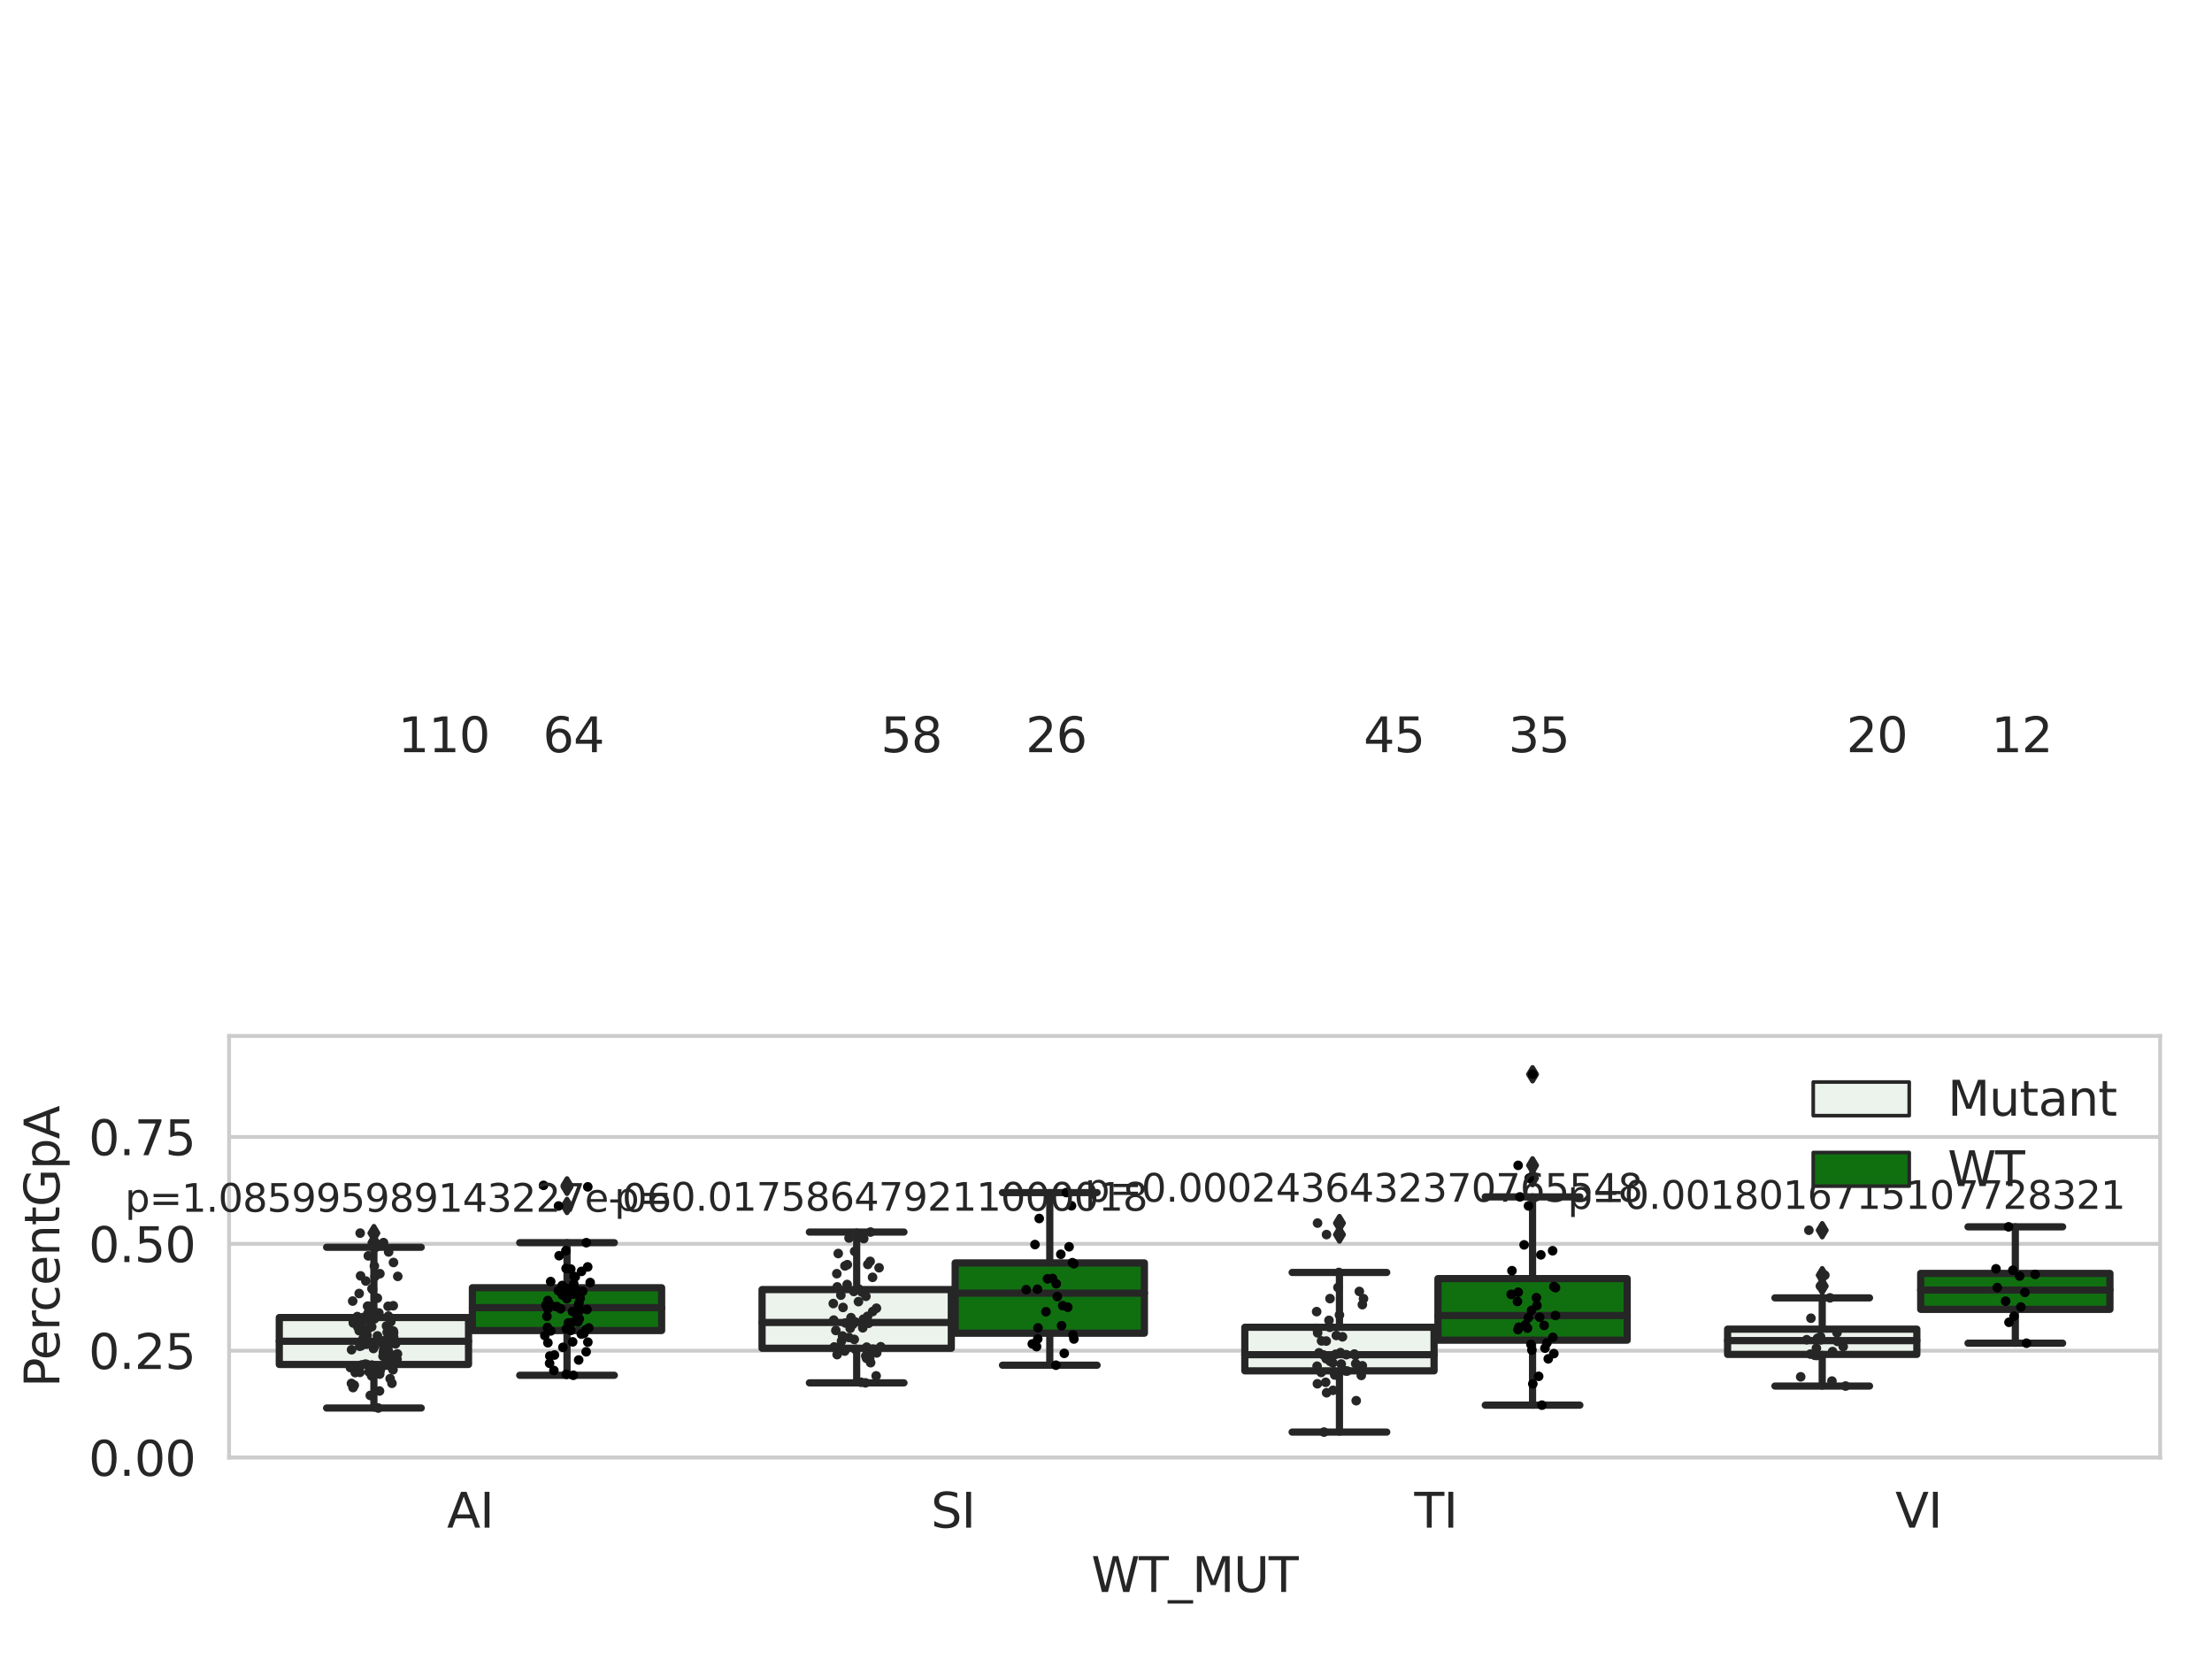 <?xml version="1.0" encoding="utf-8" standalone="no"?>
<!DOCTYPE svg PUBLIC "-//W3C//DTD SVG 1.1//EN"
  "http://www.w3.org/Graphics/SVG/1.1/DTD/svg11.dtd">
<svg xmlns:xlink="http://www.w3.org/1999/xlink" width="460.8pt" height="345.6pt" viewBox="0 0 460.8 345.6" xmlns="http://www.w3.org/2000/svg" version="1.1">
 <defs>
  <style type="text/css">*{stroke-linejoin: round; stroke-linecap: butt}</style>
 </defs>
 <g id="figure_1">
  <g id="patch_1">
   <path d="M 0 345.6 
L 460.8 345.6 
L 460.8 0 
L 0 0 
z
" style="fill: #ffffff"/>
  </g>
  <g id="axes_1">
   <g id="patch_2">
    <path d="M 47.72 303.64 
L 450 303.64 
L 450 215.812 
L 47.72 215.812 
z
" style="fill: #ffffff"/>
   </g>
   <g id="matplotlib.axis_1">
    <g id="xtick_1">
     <g id="text_1">
      <!-- AI -->
      <g style="fill: #262626" transform="translate(93.11 318.238) scale(0.1 -0.1)">
       <defs>
        <path id="DejaVuSans-41" d="M 2188 4044 
L 1331 1722 
L 3047 1722 
L 2188 4044 
z
M 1831 4666 
L 2547 4666 
L 4325 0 
L 3669 0 
L 3244 1197 
L 1141 1197 
L 716 0 
L 50 0 
L 1831 4666 
z
" transform="scale(0.016)"/>
        <path id="DejaVuSans-49" d="M 628 4666 
L 1259 4666 
L 1259 0 
L 628 0 
L 628 4666 
z
" transform="scale(0.016)"/>
       </defs>
       <use xlink:href="#DejaVuSans-41"/>
       <use xlink:href="#DejaVuSans-49" x="68.408"/>
      </g>
     </g>
    </g>
    <g id="xtick_2">
     <g id="text_2">
      <!-- SI -->
      <g style="fill: #262626" transform="translate(193.926 318.238) scale(0.1 -0.1)">
       <defs>
        <path id="DejaVuSans-53" d="M 3425 4513 
L 3425 3897 
Q 3066 4069 2747 4153 
Q 2428 4238 2131 4238 
Q 1616 4238 1336 4038 
Q 1056 3838 1056 3469 
Q 1056 3159 1242 3001 
Q 1428 2844 1947 2747 
L 2328 2669 
Q 3034 2534 3370 2195 
Q 3706 1856 3706 1288 
Q 3706 609 3251 259 
Q 2797 -91 1919 -91 
Q 1588 -91 1214 -16 
Q 841 59 441 206 
L 441 856 
Q 825 641 1194 531 
Q 1563 422 1919 422 
Q 2459 422 2753 634 
Q 3047 847 3047 1241 
Q 3047 1584 2836 1778 
Q 2625 1972 2144 2069 
L 1759 2144 
Q 1053 2284 737 2584 
Q 422 2884 422 3419 
Q 422 4038 858 4394 
Q 1294 4750 2059 4750 
Q 2388 4750 2728 4690 
Q 3069 4631 3425 4513 
z
" transform="scale(0.016)"/>
       </defs>
       <use xlink:href="#DejaVuSans-53"/>
       <use xlink:href="#DejaVuSans-49" x="63.477"/>
      </g>
     </g>
    </g>
    <g id="xtick_3">
     <g id="text_3">
      <!-- TI -->
      <g style="fill: #262626" transform="translate(294.616 318.238) scale(0.1 -0.1)">
       <defs>
        <path id="DejaVuSans-54" d="M -19 4666 
L 3928 4666 
L 3928 4134 
L 2272 4134 
L 2272 0 
L 1638 0 
L 1638 4134 
L -19 4134 
L -19 4666 
z
" transform="scale(0.016)"/>
       </defs>
       <use xlink:href="#DejaVuSans-54"/>
       <use xlink:href="#DejaVuSans-49" x="61.084"/>
      </g>
     </g>
    </g>
    <g id="xtick_4">
     <g id="text_4">
      <!-- VI -->
      <g style="fill: #262626" transform="translate(394.82 318.238) scale(0.1 -0.1)">
       <defs>
        <path id="DejaVuSans-56" d="M 1831 0 
L 50 4666 
L 709 4666 
L 2188 738 
L 3669 4666 
L 4325 4666 
L 2547 0 
L 1831 0 
z
" transform="scale(0.016)"/>
       </defs>
       <use xlink:href="#DejaVuSans-56"/>
       <use xlink:href="#DejaVuSans-49" x="68.408"/>
      </g>
     </g>
    </g>
    <g id="text_5">
     <!-- WT_MUT -->
     <g style="fill: #262626" transform="translate(227.335 331.638) scale(0.1 -0.1)">
      <defs>
       <path id="DejaVuSans-57" d="M 213 4666 
L 850 4666 
L 1831 722 
L 2809 4666 
L 3519 4666 
L 4500 722 
L 5478 4666 
L 6119 4666 
L 4947 0 
L 4153 0 
L 3169 4050 
L 2175 0 
L 1381 0 
L 213 4666 
z
" transform="scale(0.016)"/>
       <path id="DejaVuSans-5f" d="M 3263 -1063 
L 3263 -1509 
L -63 -1509 
L -63 -1063 
L 3263 -1063 
z
" transform="scale(0.016)"/>
       <path id="DejaVuSans-4d" d="M 628 4666 
L 1569 4666 
L 2759 1491 
L 3956 4666 
L 4897 4666 
L 4897 0 
L 4281 0 
L 4281 4097 
L 3078 897 
L 2444 897 
L 1241 4097 
L 1241 0 
L 628 0 
L 628 4666 
z
" transform="scale(0.016)"/>
       <path id="DejaVuSans-55" d="M 556 4666 
L 1191 4666 
L 1191 1831 
Q 1191 1081 1462 751 
Q 1734 422 2344 422 
Q 2950 422 3222 751 
Q 3494 1081 3494 1831 
L 3494 4666 
L 4128 4666 
L 4128 1753 
Q 4128 841 3676 375 
Q 3225 -91 2344 -91 
Q 1459 -91 1007 375 
Q 556 841 556 1753 
L 556 4666 
z
" transform="scale(0.016)"/>
      </defs>
      <use xlink:href="#DejaVuSans-57"/>
      <use xlink:href="#DejaVuSans-54" x="98.877"/>
      <use xlink:href="#DejaVuSans-5f" x="159.961"/>
      <use xlink:href="#DejaVuSans-4d" x="209.961"/>
      <use xlink:href="#DejaVuSans-55" x="296.24"/>
      <use xlink:href="#DejaVuSans-54" x="369.434"/>
     </g>
    </g>
   </g>
   <g id="matplotlib.axis_2">
    <g id="ytick_1">
     <g id="line2d_1">
      <path d="M 47.72 303.64 
L 450 303.64 
" clip-path="url(#p4b5d1e3274)" style="fill: none; stroke: #cccccc; stroke-width: 0.8; stroke-linecap: round"/>
     </g>
     <g id="text_6">
      <!-- 0.00 -->
      <g style="fill: #262626" transform="translate(18.454 307.439) scale(0.1 -0.1)">
       <defs>
        <path id="DejaVuSans-30" d="M 2034 4250 
Q 1547 4250 1301 3770 
Q 1056 3291 1056 2328 
Q 1056 1369 1301 889 
Q 1547 409 2034 409 
Q 2525 409 2770 889 
Q 3016 1369 3016 2328 
Q 3016 3291 2770 3770 
Q 2525 4250 2034 4250 
z
M 2034 4750 
Q 2819 4750 3233 4129 
Q 3647 3509 3647 2328 
Q 3647 1150 3233 529 
Q 2819 -91 2034 -91 
Q 1250 -91 836 529 
Q 422 1150 422 2328 
Q 422 3509 836 4129 
Q 1250 4750 2034 4750 
z
" transform="scale(0.016)"/>
        <path id="DejaVuSans-2e" d="M 684 794 
L 1344 794 
L 1344 0 
L 684 0 
L 684 794 
z
" transform="scale(0.016)"/>
       </defs>
       <use xlink:href="#DejaVuSans-30"/>
       <use xlink:href="#DejaVuSans-2e" x="63.623"/>
       <use xlink:href="#DejaVuSans-30" x="95.41"/>
       <use xlink:href="#DejaVuSans-30" x="159.033"/>
      </g>
     </g>
    </g>
    <g id="ytick_2">
     <g id="line2d_2">
      <path d="M 47.72 281.376 
L 450 281.376 
" clip-path="url(#p4b5d1e3274)" style="fill: none; stroke: #cccccc; stroke-width: 0.8; stroke-linecap: round"/>
     </g>
     <g id="text_7">
      <!-- 0.25 -->
      <g style="fill: #262626" transform="translate(18.454 285.176) scale(0.1 -0.1)">
       <defs>
        <path id="DejaVuSans-32" d="M 1228 531 
L 3431 531 
L 3431 0 
L 469 0 
L 469 531 
Q 828 903 1448 1529 
Q 2069 2156 2228 2338 
Q 2531 2678 2651 2914 
Q 2772 3150 2772 3378 
Q 2772 3750 2511 3984 
Q 2250 4219 1831 4219 
Q 1534 4219 1204 4116 
Q 875 4013 500 3803 
L 500 4441 
Q 881 4594 1212 4672 
Q 1544 4750 1819 4750 
Q 2544 4750 2975 4387 
Q 3406 4025 3406 3419 
Q 3406 3131 3298 2873 
Q 3191 2616 2906 2266 
Q 2828 2175 2409 1742 
Q 1991 1309 1228 531 
z
" transform="scale(0.016)"/>
        <path id="DejaVuSans-35" d="M 691 4666 
L 3169 4666 
L 3169 4134 
L 1269 4134 
L 1269 2991 
Q 1406 3038 1543 3061 
Q 1681 3084 1819 3084 
Q 2600 3084 3056 2656 
Q 3513 2228 3513 1497 
Q 3513 744 3044 326 
Q 2575 -91 1722 -91 
Q 1428 -91 1123 -41 
Q 819 9 494 109 
L 494 744 
Q 775 591 1075 516 
Q 1375 441 1709 441 
Q 2250 441 2565 725 
Q 2881 1009 2881 1497 
Q 2881 1984 2565 2268 
Q 2250 2553 1709 2553 
Q 1456 2553 1204 2497 
Q 953 2441 691 2322 
L 691 4666 
z
" transform="scale(0.016)"/>
       </defs>
       <use xlink:href="#DejaVuSans-30"/>
       <use xlink:href="#DejaVuSans-2e" x="63.623"/>
       <use xlink:href="#DejaVuSans-32" x="95.41"/>
       <use xlink:href="#DejaVuSans-35" x="159.033"/>
      </g>
     </g>
    </g>
    <g id="ytick_3">
     <g id="line2d_3">
      <path d="M 47.72 259.113 
L 450 259.113 
" clip-path="url(#p4b5d1e3274)" style="fill: none; stroke: #cccccc; stroke-width: 0.8; stroke-linecap: round"/>
     </g>
     <g id="text_8">
      <!-- 0.50 -->
      <g style="fill: #262626" transform="translate(18.454 262.912) scale(0.1 -0.1)">
       <use xlink:href="#DejaVuSans-30"/>
       <use xlink:href="#DejaVuSans-2e" x="63.623"/>
       <use xlink:href="#DejaVuSans-35" x="95.41"/>
       <use xlink:href="#DejaVuSans-30" x="159.033"/>
      </g>
     </g>
    </g>
    <g id="ytick_4">
     <g id="line2d_4">
      <path d="M 47.72 236.849 
L 450 236.849 
" clip-path="url(#p4b5d1e3274)" style="fill: none; stroke: #cccccc; stroke-width: 0.8; stroke-linecap: round"/>
     </g>
     <g id="text_9">
      <!-- 0.75 -->
      <g style="fill: #262626" transform="translate(18.454 240.648) scale(0.1 -0.1)">
       <defs>
        <path id="DejaVuSans-37" d="M 525 4666 
L 3525 4666 
L 3525 4397 
L 1831 0 
L 1172 0 
L 2766 4134 
L 525 4134 
L 525 4666 
z
" transform="scale(0.016)"/>
       </defs>
       <use xlink:href="#DejaVuSans-30"/>
       <use xlink:href="#DejaVuSans-2e" x="63.623"/>
       <use xlink:href="#DejaVuSans-37" x="95.41"/>
       <use xlink:href="#DejaVuSans-35" x="159.033"/>
      </g>
     </g>
    </g>
    <g id="text_10">
     <!-- PercentGpA -->
     <g style="fill: #262626" transform="translate(12.375 289.002) rotate(-90) scale(0.1 -0.1)">
      <defs>
       <path id="DejaVuSans-50" d="M 1259 4147 
L 1259 2394 
L 2053 2394 
Q 2494 2394 2734 2622 
Q 2975 2850 2975 3272 
Q 2975 3691 2734 3919 
Q 2494 4147 2053 4147 
L 1259 4147 
z
M 628 4666 
L 2053 4666 
Q 2838 4666 3239 4311 
Q 3641 3956 3641 3272 
Q 3641 2581 3239 2228 
Q 2838 1875 2053 1875 
L 1259 1875 
L 1259 0 
L 628 0 
L 628 4666 
z
" transform="scale(0.016)"/>
       <path id="DejaVuSans-65" d="M 3597 1894 
L 3597 1613 
L 953 1613 
Q 991 1019 1311 708 
Q 1631 397 2203 397 
Q 2534 397 2845 478 
Q 3156 559 3463 722 
L 3463 178 
Q 3153 47 2828 -22 
Q 2503 -91 2169 -91 
Q 1331 -91 842 396 
Q 353 884 353 1716 
Q 353 2575 817 3079 
Q 1281 3584 2069 3584 
Q 2775 3584 3186 3129 
Q 3597 2675 3597 1894 
z
M 3022 2063 
Q 3016 2534 2758 2815 
Q 2500 3097 2075 3097 
Q 1594 3097 1305 2825 
Q 1016 2553 972 2059 
L 3022 2063 
z
" transform="scale(0.016)"/>
       <path id="DejaVuSans-72" d="M 2631 2963 
Q 2534 3019 2420 3045 
Q 2306 3072 2169 3072 
Q 1681 3072 1420 2755 
Q 1159 2438 1159 1844 
L 1159 0 
L 581 0 
L 581 3500 
L 1159 3500 
L 1159 2956 
Q 1341 3275 1631 3429 
Q 1922 3584 2338 3584 
Q 2397 3584 2469 3576 
Q 2541 3569 2628 3553 
L 2631 2963 
z
" transform="scale(0.016)"/>
       <path id="DejaVuSans-63" d="M 3122 3366 
L 3122 2828 
Q 2878 2963 2633 3030 
Q 2388 3097 2138 3097 
Q 1578 3097 1268 2742 
Q 959 2388 959 1747 
Q 959 1106 1268 751 
Q 1578 397 2138 397 
Q 2388 397 2633 464 
Q 2878 531 3122 666 
L 3122 134 
Q 2881 22 2623 -34 
Q 2366 -91 2075 -91 
Q 1284 -91 818 406 
Q 353 903 353 1747 
Q 353 2603 823 3093 
Q 1294 3584 2113 3584 
Q 2378 3584 2631 3529 
Q 2884 3475 3122 3366 
z
" transform="scale(0.016)"/>
       <path id="DejaVuSans-6e" d="M 3513 2113 
L 3513 0 
L 2938 0 
L 2938 2094 
Q 2938 2591 2744 2837 
Q 2550 3084 2163 3084 
Q 1697 3084 1428 2787 
Q 1159 2491 1159 1978 
L 1159 0 
L 581 0 
L 581 3500 
L 1159 3500 
L 1159 2956 
Q 1366 3272 1645 3428 
Q 1925 3584 2291 3584 
Q 2894 3584 3203 3211 
Q 3513 2838 3513 2113 
z
" transform="scale(0.016)"/>
       <path id="DejaVuSans-74" d="M 1172 4494 
L 1172 3500 
L 2356 3500 
L 2356 3053 
L 1172 3053 
L 1172 1153 
Q 1172 725 1289 603 
Q 1406 481 1766 481 
L 2356 481 
L 2356 0 
L 1766 0 
Q 1100 0 847 248 
Q 594 497 594 1153 
L 594 3053 
L 172 3053 
L 172 3500 
L 594 3500 
L 594 4494 
L 1172 4494 
z
" transform="scale(0.016)"/>
       <path id="DejaVuSans-47" d="M 3809 666 
L 3809 1919 
L 2778 1919 
L 2778 2438 
L 4434 2438 
L 4434 434 
Q 4069 175 3628 42 
Q 3188 -91 2688 -91 
Q 1594 -91 976 548 
Q 359 1188 359 2328 
Q 359 3472 976 4111 
Q 1594 4750 2688 4750 
Q 3144 4750 3555 4637 
Q 3966 4525 4313 4306 
L 4313 3634 
Q 3963 3931 3569 4081 
Q 3175 4231 2741 4231 
Q 1884 4231 1454 3753 
Q 1025 3275 1025 2328 
Q 1025 1384 1454 906 
Q 1884 428 2741 428 
Q 3075 428 3337 486 
Q 3600 544 3809 666 
z
" transform="scale(0.016)"/>
       <path id="DejaVuSans-70" d="M 1159 525 
L 1159 -1331 
L 581 -1331 
L 581 3500 
L 1159 3500 
L 1159 2969 
Q 1341 3281 1617 3432 
Q 1894 3584 2278 3584 
Q 2916 3584 3314 3078 
Q 3713 2572 3713 1747 
Q 3713 922 3314 415 
Q 2916 -91 2278 -91 
Q 1894 -91 1617 61 
Q 1341 213 1159 525 
z
M 3116 1747 
Q 3116 2381 2855 2742 
Q 2594 3103 2138 3103 
Q 1681 3103 1420 2742 
Q 1159 2381 1159 1747 
Q 1159 1113 1420 752 
Q 1681 391 2138 391 
Q 2594 391 2855 752 
Q 3116 1113 3116 1747 
z
" transform="scale(0.016)"/>
      </defs>
      <use xlink:href="#DejaVuSans-50"/>
      <use xlink:href="#DejaVuSans-65" x="56.678"/>
      <use xlink:href="#DejaVuSans-72" x="118.201"/>
      <use xlink:href="#DejaVuSans-63" x="157.064"/>
      <use xlink:href="#DejaVuSans-65" x="212.045"/>
      <use xlink:href="#DejaVuSans-6e" x="273.568"/>
      <use xlink:href="#DejaVuSans-74" x="336.947"/>
      <use xlink:href="#DejaVuSans-47" x="376.156"/>
      <use xlink:href="#DejaVuSans-70" x="453.646"/>
      <use xlink:href="#DejaVuSans-41" x="517.123"/>
     </g>
    </g>
   </g>
   <g id="patch_3">
    <path d="M 58.179 284.241 
L 97.603 284.241 
L 97.603 274.468 
L 58.179 274.468 
L 58.179 284.241 
z
" clip-path="url(#p4b5d1e3274)" style="fill: #ecf2ec; stroke: #262626; stroke-width: 1.5; stroke-linejoin: miter"/>
   </g>
   <g id="patch_4">
    <path d="M 98.407 277.175 
L 137.831 277.175 
L 137.831 268.257 
L 98.407 268.257 
L 98.407 277.175 
z
" clip-path="url(#p4b5d1e3274)" style="fill: #107010; stroke: #262626; stroke-width: 1.5; stroke-linejoin: miter"/>
   </g>
   <g id="patch_5">
    <path d="M 158.749 280.867 
L 198.173 280.867 
L 198.173 268.642 
L 158.749 268.642 
L 158.749 280.867 
z
" clip-path="url(#p4b5d1e3274)" style="fill: #ecf2ec; stroke: #262626; stroke-width: 1.5; stroke-linejoin: miter"/>
   </g>
   <g id="patch_6">
    <path d="M 198.977 277.727 
L 238.401 277.727 
L 238.401 263.092 
L 198.977 263.092 
L 198.977 277.727 
z
" clip-path="url(#p4b5d1e3274)" style="fill: #107010; stroke: #262626; stroke-width: 1.5; stroke-linejoin: miter"/>
   </g>
   <g id="patch_7">
    <path d="M 259.319 285.573 
L 298.743 285.573 
L 298.743 276.497 
L 259.319 276.497 
L 259.319 285.573 
z
" clip-path="url(#p4b5d1e3274)" style="fill: #ecf2ec; stroke: #262626; stroke-width: 1.5; stroke-linejoin: miter"/>
   </g>
   <g id="patch_8">
    <path d="M 299.547 279.181 
L 338.971 279.181 
L 338.971 266.36 
L 299.547 266.36 
L 299.547 279.181 
z
" clip-path="url(#p4b5d1e3274)" style="fill: #107010; stroke: #262626; stroke-width: 1.5; stroke-linejoin: miter"/>
   </g>
   <g id="patch_9">
    <path d="M 359.889 282.147 
L 399.313 282.147 
L 399.313 276.884 
L 359.889 276.884 
L 359.889 282.147 
z
" clip-path="url(#p4b5d1e3274)" style="fill: #ecf2ec; stroke: #262626; stroke-width: 1.5; stroke-linejoin: miter"/>
   </g>
   <g id="patch_10">
    <path d="M 400.117 272.763 
L 439.541 272.763 
L 439.541 265.27 
L 400.117 265.27 
L 400.117 272.763 
z
" clip-path="url(#p4b5d1e3274)" style="fill: #107010; stroke: #262626; stroke-width: 1.5; stroke-linejoin: miter"/>
   </g>
   <g id="patch_11">
    <path d="M 98.005 303.64 
L 98.005 303.64 
L 98.005 303.64 
L 98.005 303.64 
z
" clip-path="url(#p4b5d1e3274)" style="fill: #ecf2ec; stroke: #262626; stroke-width: 0.75; stroke-linejoin: miter"/>
   </g>
   <g id="patch_12">
    <path d="M 98.005 303.64 
L 98.005 303.64 
L 98.005 303.64 
L 98.005 303.64 
z
" clip-path="url(#p4b5d1e3274)" style="fill: #107010; stroke: #262626; stroke-width: 0.75; stroke-linejoin: miter"/>
   </g>
   <g id="PathCollection_1"/>
   <g id="PathCollection_2"/>
   <g id="line2d_5">
    <path d="M 77.891 284.241 
L 77.891 293.317 
" clip-path="url(#p4b5d1e3274)" style="fill: none; stroke: #262626; stroke-width: 1.5; stroke-linecap: round"/>
   </g>
   <g id="line2d_6">
    <path d="M 77.891 274.468 
L 77.891 259.826 
" clip-path="url(#p4b5d1e3274)" style="fill: none; stroke: #262626; stroke-width: 1.5; stroke-linecap: round"/>
   </g>
   <g id="line2d_7">
    <path d="M 68.035 293.317 
L 87.747 293.317 
" clip-path="url(#p4b5d1e3274)" style="fill: none; stroke: #262626; stroke-width: 1.5; stroke-linecap: round"/>
   </g>
   <g id="line2d_8">
    <path d="M 68.035 259.826 
L 87.747 259.826 
" clip-path="url(#p4b5d1e3274)" style="fill: none; stroke: #262626; stroke-width: 1.5; stroke-linecap: round"/>
   </g>
   <g id="line2d_9">
    <defs>
     <path id="m96864cc999" d="M -0 1.414 
L 0.849 0 
L 0 -1.414 
L -0.849 -0 
z
" style="stroke: #262626; stroke-linejoin: miter"/>
    </defs>
    <g clip-path="url(#p4b5d1e3274)">
     <use xlink:href="#m96864cc999" x="77.891" y="256.881" style="fill: #262626; stroke: #262626; stroke-linejoin: miter"/>
     <use xlink:href="#m96864cc999" x="77.891" y="258.857" style="fill: #262626; stroke: #262626; stroke-linejoin: miter"/>
    </g>
   </g>
   <g id="line2d_10">
    <path d="M 118.119 277.175 
L 118.119 286.496 
" clip-path="url(#p4b5d1e3274)" style="fill: none; stroke: #262626; stroke-width: 1.5; stroke-linecap: round"/>
   </g>
   <g id="line2d_11">
    <path d="M 118.119 268.257 
L 118.119 258.876 
" clip-path="url(#p4b5d1e3274)" style="fill: none; stroke: #262626; stroke-width: 1.5; stroke-linecap: round"/>
   </g>
   <g id="line2d_12">
    <path d="M 108.263 286.496 
L 127.975 286.496 
" clip-path="url(#p4b5d1e3274)" style="fill: none; stroke: #262626; stroke-width: 1.5; stroke-linecap: round"/>
   </g>
   <g id="line2d_13">
    <path d="M 108.263 258.876 
L 127.975 258.876 
" clip-path="url(#p4b5d1e3274)" style="fill: none; stroke: #262626; stroke-width: 1.5; stroke-linecap: round"/>
   </g>
   <g id="line2d_14">
    <g clip-path="url(#p4b5d1e3274)">
     <use xlink:href="#m96864cc999" x="118.119" y="247.242" style="fill: #262626; stroke: #262626; stroke-linejoin: miter"/>
     <use xlink:href="#m96864cc999" x="118.119" y="246.935" style="fill: #262626; stroke: #262626; stroke-linejoin: miter"/>
     <use xlink:href="#m96864cc999" x="118.119" y="251.226" style="fill: #262626; stroke: #262626; stroke-linejoin: miter"/>
    </g>
   </g>
   <g id="line2d_15">
    <path d="M 178.461 280.867 
L 178.461 288.074 
" clip-path="url(#p4b5d1e3274)" style="fill: none; stroke: #262626; stroke-width: 1.5; stroke-linecap: round"/>
   </g>
   <g id="line2d_16">
    <path d="M 178.461 268.642 
L 178.461 256.661 
" clip-path="url(#p4b5d1e3274)" style="fill: none; stroke: #262626; stroke-width: 1.5; stroke-linecap: round"/>
   </g>
   <g id="line2d_17">
    <path d="M 168.605 288.074 
L 188.317 288.074 
" clip-path="url(#p4b5d1e3274)" style="fill: none; stroke: #262626; stroke-width: 1.5; stroke-linecap: round"/>
   </g>
   <g id="line2d_18">
    <path d="M 168.605 256.661 
L 188.317 256.661 
" clip-path="url(#p4b5d1e3274)" style="fill: none; stroke: #262626; stroke-width: 1.5; stroke-linecap: round"/>
   </g>
   <g id="line2d_19"/>
   <g id="line2d_20">
    <path d="M 218.689 277.727 
L 218.689 284.397 
" clip-path="url(#p4b5d1e3274)" style="fill: none; stroke: #262626; stroke-width: 1.5; stroke-linecap: round"/>
   </g>
   <g id="line2d_21">
    <path d="M 218.689 263.092 
L 218.689 248.437 
" clip-path="url(#p4b5d1e3274)" style="fill: none; stroke: #262626; stroke-width: 1.5; stroke-linecap: round"/>
   </g>
   <g id="line2d_22">
    <path d="M 208.833 284.397 
L 228.545 284.397 
" clip-path="url(#p4b5d1e3274)" style="fill: none; stroke: #262626; stroke-width: 1.5; stroke-linecap: round"/>
   </g>
   <g id="line2d_23">
    <path d="M 208.833 248.437 
L 228.545 248.437 
" clip-path="url(#p4b5d1e3274)" style="fill: none; stroke: #262626; stroke-width: 1.5; stroke-linecap: round"/>
   </g>
   <g id="line2d_24"/>
   <g id="line2d_25">
    <path d="M 279.031 285.573 
L 279.031 298.332 
" clip-path="url(#p4b5d1e3274)" style="fill: none; stroke: #262626; stroke-width: 1.5; stroke-linecap: round"/>
   </g>
   <g id="line2d_26">
    <path d="M 279.031 276.497 
L 279.031 265.075 
" clip-path="url(#p4b5d1e3274)" style="fill: none; stroke: #262626; stroke-width: 1.5; stroke-linecap: round"/>
   </g>
   <g id="line2d_27">
    <path d="M 269.175 298.332 
L 288.887 298.332 
" clip-path="url(#p4b5d1e3274)" style="fill: none; stroke: #262626; stroke-width: 1.5; stroke-linecap: round"/>
   </g>
   <g id="line2d_28">
    <path d="M 269.175 265.075 
L 288.887 265.075 
" clip-path="url(#p4b5d1e3274)" style="fill: none; stroke: #262626; stroke-width: 1.5; stroke-linecap: round"/>
   </g>
   <g id="line2d_29">
    <g clip-path="url(#p4b5d1e3274)">
     <use xlink:href="#m96864cc999" x="279.031" y="254.791" style="fill: #262626; stroke: #262626; stroke-linejoin: miter"/>
     <use xlink:href="#m96864cc999" x="279.031" y="257.185" style="fill: #262626; stroke: #262626; stroke-linejoin: miter"/>
    </g>
   </g>
   <g id="line2d_30">
    <path d="M 319.259 279.181 
L 319.259 292.719 
" clip-path="url(#p4b5d1e3274)" style="fill: none; stroke: #262626; stroke-width: 1.5; stroke-linecap: round"/>
   </g>
   <g id="line2d_31">
    <path d="M 319.259 266.36 
L 319.259 249.334 
" clip-path="url(#p4b5d1e3274)" style="fill: none; stroke: #262626; stroke-width: 1.5; stroke-linecap: round"/>
   </g>
   <g id="line2d_32">
    <path d="M 309.403 292.719 
L 329.115 292.719 
" clip-path="url(#p4b5d1e3274)" style="fill: none; stroke: #262626; stroke-width: 1.5; stroke-linecap: round"/>
   </g>
   <g id="line2d_33">
    <path d="M 309.403 249.334 
L 329.115 249.334 
" clip-path="url(#p4b5d1e3274)" style="fill: none; stroke: #262626; stroke-width: 1.5; stroke-linecap: round"/>
   </g>
   <g id="line2d_34">
    <g clip-path="url(#p4b5d1e3274)">
     <use xlink:href="#m96864cc999" x="319.259" y="223.796" style="fill: #262626; stroke: #262626; stroke-linejoin: miter"/>
     <use xlink:href="#m96864cc999" x="319.259" y="242.766" style="fill: #262626; stroke: #262626; stroke-linejoin: miter"/>
     <use xlink:href="#m96864cc999" x="319.259" y="245.432" style="fill: #262626; stroke: #262626; stroke-linejoin: miter"/>
    </g>
   </g>
   <g id="line2d_35">
    <path d="M 379.601 282.147 
L 379.601 288.738 
" clip-path="url(#p4b5d1e3274)" style="fill: none; stroke: #262626; stroke-width: 1.5; stroke-linecap: round"/>
   </g>
   <g id="line2d_36">
    <path d="M 379.601 276.884 
L 379.601 270.371 
" clip-path="url(#p4b5d1e3274)" style="fill: none; stroke: #262626; stroke-width: 1.5; stroke-linecap: round"/>
   </g>
   <g id="line2d_37">
    <path d="M 369.745 288.738 
L 389.457 288.738 
" clip-path="url(#p4b5d1e3274)" style="fill: none; stroke: #262626; stroke-width: 1.5; stroke-linecap: round"/>
   </g>
   <g id="line2d_38">
    <path d="M 369.745 270.371 
L 389.457 270.371 
" clip-path="url(#p4b5d1e3274)" style="fill: none; stroke: #262626; stroke-width: 1.5; stroke-linecap: round"/>
   </g>
   <g id="line2d_39">
    <g clip-path="url(#p4b5d1e3274)">
     <use xlink:href="#m96864cc999" x="379.601" y="267.917" style="fill: #262626; stroke: #262626; stroke-linejoin: miter"/>
     <use xlink:href="#m96864cc999" x="379.601" y="265.644" style="fill: #262626; stroke: #262626; stroke-linejoin: miter"/>
     <use xlink:href="#m96864cc999" x="379.601" y="256.28" style="fill: #262626; stroke: #262626; stroke-linejoin: miter"/>
    </g>
   </g>
   <g id="line2d_40">
    <path d="M 419.829 272.763 
L 419.829 279.809 
" clip-path="url(#p4b5d1e3274)" style="fill: none; stroke: #262626; stroke-width: 1.5; stroke-linecap: round"/>
   </g>
   <g id="line2d_41">
    <path d="M 419.829 265.27 
L 419.829 255.572 
" clip-path="url(#p4b5d1e3274)" style="fill: none; stroke: #262626; stroke-width: 1.5; stroke-linecap: round"/>
   </g>
   <g id="line2d_42">
    <path d="M 409.973 279.809 
L 429.685 279.809 
" clip-path="url(#p4b5d1e3274)" style="fill: none; stroke: #262626; stroke-width: 1.5; stroke-linecap: round"/>
   </g>
   <g id="line2d_43">
    <path d="M 409.973 255.572 
L 429.685 255.572 
" clip-path="url(#p4b5d1e3274)" style="fill: none; stroke: #262626; stroke-width: 1.5; stroke-linecap: round"/>
   </g>
   <g id="line2d_44"/>
   <g id="line2d_45">
    <path d="M 58.179 279.41 
L 97.603 279.41 
" clip-path="url(#p4b5d1e3274)" style="fill: none; stroke: #262626; stroke-width: 1.5; stroke-linecap: round"/>
   </g>
   <g id="line2d_46">
    <path d="M 98.407 272.407 
L 137.831 272.407 
" clip-path="url(#p4b5d1e3274)" style="fill: none; stroke: #262626; stroke-width: 1.5; stroke-linecap: round"/>
   </g>
   <g id="line2d_47">
    <path d="M 158.749 275.495 
L 198.173 275.495 
" clip-path="url(#p4b5d1e3274)" style="fill: none; stroke: #262626; stroke-width: 1.5; stroke-linecap: round"/>
   </g>
   <g id="line2d_48">
    <path d="M 198.977 269.384 
L 238.401 269.384 
" clip-path="url(#p4b5d1e3274)" style="fill: none; stroke: #262626; stroke-width: 1.5; stroke-linecap: round"/>
   </g>
   <g id="line2d_49">
    <path d="M 259.319 282.204 
L 298.743 282.204 
" clip-path="url(#p4b5d1e3274)" style="fill: none; stroke: #262626; stroke-width: 1.5; stroke-linecap: round"/>
   </g>
   <g id="line2d_50">
    <path d="M 299.547 274.042 
L 338.971 274.042 
" clip-path="url(#p4b5d1e3274)" style="fill: none; stroke: #262626; stroke-width: 1.5; stroke-linecap: round"/>
   </g>
   <g id="line2d_51">
    <path d="M 359.889 279.276 
L 399.313 279.276 
" clip-path="url(#p4b5d1e3274)" style="fill: none; stroke: #262626; stroke-width: 1.5; stroke-linecap: round"/>
   </g>
   <g id="line2d_52">
    <path d="M 400.117 268.735 
L 439.541 268.735 
" clip-path="url(#p4b5d1e3274)" style="fill: none; stroke: #262626; stroke-width: 1.5; stroke-linecap: round"/>
   </g>
   <g id="patch_13">
    <path d="M 47.72 303.64 
L 47.72 215.812 
" style="fill: none; stroke: #cccccc; stroke-width: 0.8; stroke-linejoin: miter; stroke-linecap: square"/>
   </g>
   <g id="patch_14">
    <path d="M 450 303.64 
L 450 215.812 
" style="fill: none; stroke: #cccccc; stroke-width: 0.8; stroke-linejoin: miter; stroke-linecap: square"/>
   </g>
   <g id="patch_15">
    <path d="M 47.72 303.64 
L 450 303.64 
" style="fill: none; stroke: #cccccc; stroke-width: 0.8; stroke-linejoin: miter; stroke-linecap: square"/>
   </g>
   <g id="patch_16">
    <path d="M 47.72 215.812 
L 450 215.812 
" style="fill: none; stroke: #cccccc; stroke-width: 0.8; stroke-linejoin: miter; stroke-linecap: square"/>
   </g>
   <g id="PathCollection_3">
    <defs>
     <path id="C0_0_611196b423" d="M 0 1 
C 0.265 1 0.52 0.895 0.707 0.707 
C 0.895 0.52 1 0.265 1 -0 
C 1 -0.265 0.895 -0.52 0.707 -0.707 
C 0.52 -0.895 0.265 -1 0 -1 
C -0.265 -1 -0.52 -0.895 -0.707 -0.707 
C -0.895 -0.52 -1 -0.265 -1 0 
C -1 0.265 -0.895 0.52 -0.707 0.707 
C -0.52 0.895 -0.265 1 0 1 
z
"/>
    </defs>
    <g clip-path="url(#p4b5d1e3274)">
     <use xlink:href="#C0_0_611196b423" x="75.258" y="280.337" style="fill: #262626"/>
    </g>
    <g clip-path="url(#p4b5d1e3274)">
     <use xlink:href="#C0_0_611196b423" x="81.409" y="284.642" style="fill: #262626"/>
    </g>
    <g clip-path="url(#p4b5d1e3274)">
     <use xlink:href="#C0_0_611196b423" x="77.066" y="273.953" style="fill: #262626"/>
    </g>
    <g clip-path="url(#p4b5d1e3274)">
     <use xlink:href="#C0_0_611196b423" x="78.922" y="273.503" style="fill: #262626"/>
    </g>
    <g clip-path="url(#p4b5d1e3274)">
     <use xlink:href="#C0_0_611196b423" x="78.083" y="286.136" style="fill: #262626"/>
    </g>
    <g clip-path="url(#p4b5d1e3274)">
     <use xlink:href="#C0_0_611196b423" x="73.214" y="288.191" style="fill: #262626"/>
    </g>
    <g clip-path="url(#p4b5d1e3274)">
     <use xlink:href="#C0_0_611196b423" x="82.441" y="283.776" style="fill: #262626"/>
    </g>
    <g clip-path="url(#p4b5d1e3274)">
     <use xlink:href="#C0_0_611196b423" x="80.514" y="276.219" style="fill: #262626"/>
    </g>
    <g clip-path="url(#p4b5d1e3274)">
     <use xlink:href="#C0_0_611196b423" x="73.543" y="289.061" style="fill: #262626"/>
    </g>
    <g clip-path="url(#p4b5d1e3274)">
     <use xlink:href="#C0_0_611196b423" x="76.708" y="272.097" style="fill: #262626"/>
    </g>
    <g clip-path="url(#p4b5d1e3274)">
     <use xlink:href="#C0_0_611196b423" x="80.961" y="260.804" style="fill: #262626"/>
    </g>
    <g clip-path="url(#p4b5d1e3274)">
     <use xlink:href="#C0_0_611196b423" x="79.872" y="281.673" style="fill: #262626"/>
    </g>
    <g clip-path="url(#p4b5d1e3274)">
     <use xlink:href="#C0_0_611196b423" x="75.729" y="279.791" style="fill: #262626"/>
    </g>
    <g clip-path="url(#p4b5d1e3274)">
     <use xlink:href="#C0_0_611196b423" x="78.614" y="270.426" style="fill: #262626"/>
    </g>
    <g clip-path="url(#p4b5d1e3274)">
     <use xlink:href="#C0_0_611196b423" x="77.801" y="280.918" style="fill: #262626"/>
    </g>
    <g clip-path="url(#p4b5d1e3274)">
     <use xlink:href="#C0_0_611196b423" x="78.457" y="279.374" style="fill: #262626"/>
    </g>
    <g clip-path="url(#p4b5d1e3274)">
     <use xlink:href="#C0_0_611196b423" x="76.125" y="284.165" style="fill: #262626"/>
    </g>
    <g clip-path="url(#p4b5d1e3274)">
     <use xlink:href="#C0_0_611196b423" x="81.999" y="277.638" style="fill: #262626"/>
    </g>
    <g clip-path="url(#p4b5d1e3274)">
     <use xlink:href="#C0_0_611196b423" x="73.47" y="271.037" style="fill: #262626"/>
    </g>
    <g clip-path="url(#p4b5d1e3274)">
     <use xlink:href="#C0_0_611196b423" x="82.799" y="282.047" style="fill: #262626"/>
    </g>
    <g clip-path="url(#p4b5d1e3274)">
     <use xlink:href="#C0_0_611196b423" x="81.546" y="282.61" style="fill: #262626"/>
    </g>
    <g clip-path="url(#p4b5d1e3274)">
     <use xlink:href="#C0_0_611196b423" x="75.396" y="284.33" style="fill: #262626"/>
    </g>
    <g clip-path="url(#p4b5d1e3274)">
     <use xlink:href="#C0_0_611196b423" x="76.209" y="266.861" style="fill: #262626"/>
    </g>
    <g clip-path="url(#p4b5d1e3274)">
     <use xlink:href="#C0_0_611196b423" x="81.409" y="275.339" style="fill: #262626"/>
    </g>
    <g clip-path="url(#p4b5d1e3274)">
     <use xlink:href="#C0_0_611196b423" x="79.139" y="265.332" style="fill: #262626"/>
    </g>
    <g clip-path="url(#p4b5d1e3274)">
     <use xlink:href="#C0_0_611196b423" x="74.821" y="269.461" style="fill: #262626"/>
    </g>
    <g clip-path="url(#p4b5d1e3274)">
     <use xlink:href="#C0_0_611196b423" x="74.971" y="285.894" style="fill: #262626"/>
    </g>
    <g clip-path="url(#p4b5d1e3274)">
     <use xlink:href="#C0_0_611196b423" x="75.199" y="276.776" style="fill: #262626"/>
    </g>
    <g clip-path="url(#p4b5d1e3274)">
     <use xlink:href="#C0_0_611196b423" x="77.433" y="276.402" style="fill: #262626"/>
    </g>
    <g clip-path="url(#p4b5d1e3274)">
     <use xlink:href="#C0_0_611196b423" x="73.799" y="288.566" style="fill: #262626"/>
    </g>
    <g clip-path="url(#p4b5d1e3274)">
     <use xlink:href="#C0_0_611196b423" x="81.924" y="272.007" style="fill: #262626"/>
    </g>
    <g clip-path="url(#p4b5d1e3274)">
     <use xlink:href="#C0_0_611196b423" x="73.609" y="275.608" style="fill: #262626"/>
    </g>
    <g clip-path="url(#p4b5d1e3274)">
     <use xlink:href="#C0_0_611196b423" x="75.325" y="275.446" style="fill: #262626"/>
    </g>
    <g clip-path="url(#p4b5d1e3274)">
     <use xlink:href="#C0_0_611196b423" x="77.125" y="273.574" style="fill: #262626"/>
    </g>
    <g clip-path="url(#p4b5d1e3274)">
     <use xlink:href="#C0_0_611196b423" x="73.604" y="275.439" style="fill: #262626"/>
    </g>
    <g clip-path="url(#p4b5d1e3274)">
     <use xlink:href="#C0_0_611196b423" x="76.618" y="276.873" style="fill: #262626"/>
    </g>
    <g clip-path="url(#p4b5d1e3274)">
     <use xlink:href="#C0_0_611196b423" x="77.424" y="274.65" style="fill: #262626"/>
    </g>
    <g clip-path="url(#p4b5d1e3274)">
     <use xlink:href="#C0_0_611196b423" x="79.105" y="286.257" style="fill: #262626"/>
    </g>
    <g clip-path="url(#p4b5d1e3274)">
     <use xlink:href="#C0_0_611196b423" x="79.936" y="280.952" style="fill: #262626"/>
    </g>
    <g clip-path="url(#p4b5d1e3274)">
     <use xlink:href="#C0_0_611196b423" x="75.644" y="278.829" style="fill: #262626"/>
    </g>
    <g clip-path="url(#p4b5d1e3274)">
     <use xlink:href="#C0_0_611196b423" x="78.024" y="280.358" style="fill: #262626"/>
    </g>
    <g clip-path="url(#p4b5d1e3274)">
     <use xlink:href="#C0_0_611196b423" x="77.137" y="290.694" style="fill: #262626"/>
    </g>
    <g clip-path="url(#p4b5d1e3274)">
     <use xlink:href="#C0_0_611196b423" x="73.239" y="281.178" style="fill: #262626"/>
    </g>
    <g clip-path="url(#p4b5d1e3274)">
     <use xlink:href="#C0_0_611196b423" x="76.466" y="284.267" style="fill: #262626"/>
    </g>
    <g clip-path="url(#p4b5d1e3274)">
     <use xlink:href="#C0_0_611196b423" x="78.126" y="265.904" style="fill: #262626"/>
    </g>
    <g clip-path="url(#p4b5d1e3274)">
     <use xlink:href="#C0_0_611196b423" x="75.156" y="277.068" style="fill: #262626"/>
    </g>
    <g clip-path="url(#p4b5d1e3274)">
     <use xlink:href="#C0_0_611196b423" x="74.929" y="280.449" style="fill: #262626"/>
    </g>
    <g clip-path="url(#p4b5d1e3274)">
     <use xlink:href="#C0_0_611196b423" x="80.212" y="284.402" style="fill: #262626"/>
    </g>
    <g clip-path="url(#p4b5d1e3274)">
     <use xlink:href="#C0_0_611196b423" x="81.971" y="263.002" style="fill: #262626"/>
    </g>
    <g clip-path="url(#p4b5d1e3274)">
     <use xlink:href="#C0_0_611196b423" x="82.386" y="283.272" style="fill: #262626"/>
    </g>
    <g clip-path="url(#p4b5d1e3274)">
     <use xlink:href="#C0_0_611196b423" x="77.989" y="263.738" style="fill: #262626"/>
    </g>
    <g clip-path="url(#p4b5d1e3274)">
     <use xlink:href="#C0_0_611196b423" x="78.789" y="293.317" style="fill: #262626"/>
    </g>
    <g clip-path="url(#p4b5d1e3274)">
     <use xlink:href="#C0_0_611196b423" x="76.725" y="261.622" style="fill: #262626"/>
    </g>
    <g clip-path="url(#p4b5d1e3274)">
     <use xlink:href="#C0_0_611196b423" x="81.745" y="284.824" style="fill: #262626"/>
    </g>
    <g clip-path="url(#p4b5d1e3274)">
     <use xlink:href="#C0_0_611196b423" x="81.482" y="279.447" style="fill: #262626"/>
    </g>
    <g clip-path="url(#p4b5d1e3274)">
     <use xlink:href="#C0_0_611196b423" x="81.211" y="283.086" style="fill: #262626"/>
    </g>
    <g clip-path="url(#p4b5d1e3274)">
     <use xlink:href="#C0_0_611196b423" x="75.03" y="256.881" style="fill: #262626"/>
    </g>
    <g clip-path="url(#p4b5d1e3274)">
     <use xlink:href="#C0_0_611196b423" x="74.532" y="276.416" style="fill: #262626"/>
    </g>
    <g clip-path="url(#p4b5d1e3274)">
     <use xlink:href="#C0_0_611196b423" x="77.635" y="284.595" style="fill: #262626"/>
    </g>
    <g clip-path="url(#p4b5d1e3274)">
     <use xlink:href="#C0_0_611196b423" x="80.424" y="284.156" style="fill: #262626"/>
    </g>
    <g clip-path="url(#p4b5d1e3274)">
     <use xlink:href="#C0_0_611196b423" x="74.829" y="277.208" style="fill: #262626"/>
    </g>
    <g clip-path="url(#p4b5d1e3274)">
     <use xlink:href="#C0_0_611196b423" x="78.63" y="278.289" style="fill: #262626"/>
    </g>
    <g clip-path="url(#p4b5d1e3274)">
     <use xlink:href="#C0_0_611196b423" x="82.863" y="265.894" style="fill: #262626"/>
    </g>
    <g clip-path="url(#p4b5d1e3274)">
     <use xlink:href="#C0_0_611196b423" x="79.892" y="258.857" style="fill: #262626"/>
    </g>
    <g clip-path="url(#p4b5d1e3274)">
     <use xlink:href="#C0_0_611196b423" x="78.01" y="274.741" style="fill: #262626"/>
    </g>
    <g clip-path="url(#p4b5d1e3274)">
     <use xlink:href="#C0_0_611196b423" x="79.03" y="284.632" style="fill: #262626"/>
    </g>
    <g clip-path="url(#p4b5d1e3274)">
     <use xlink:href="#C0_0_611196b423" x="75.699" y="274.449" style="fill: #262626"/>
    </g>
    <g clip-path="url(#p4b5d1e3274)">
     <use xlink:href="#C0_0_611196b423" x="80.002" y="279.331" style="fill: #262626"/>
    </g>
    <g clip-path="url(#p4b5d1e3274)">
     <use xlink:href="#C0_0_611196b423" x="82.58" y="282.205" style="fill: #262626"/>
    </g>
    <g clip-path="url(#p4b5d1e3274)">
     <use xlink:href="#C0_0_611196b423" x="74.439" y="274.265" style="fill: #262626"/>
    </g>
    <g clip-path="url(#p4b5d1e3274)">
     <use xlink:href="#C0_0_611196b423" x="82.714" y="283.182" style="fill: #262626"/>
    </g>
    <g clip-path="url(#p4b5d1e3274)">
     <use xlink:href="#C0_0_611196b423" x="79.84" y="279.994" style="fill: #262626"/>
    </g>
    <g clip-path="url(#p4b5d1e3274)">
     <use xlink:href="#C0_0_611196b423" x="80.655" y="277.521" style="fill: #262626"/>
    </g>
    <g clip-path="url(#p4b5d1e3274)">
     <use xlink:href="#C0_0_611196b423" x="80.846" y="272.126" style="fill: #262626"/>
    </g>
    <g clip-path="url(#p4b5d1e3274)">
     <use xlink:href="#C0_0_611196b423" x="75.943" y="274.527" style="fill: #262626"/>
    </g>
    <g clip-path="url(#p4b5d1e3274)">
     <use xlink:href="#C0_0_611196b423" x="77.496" y="268.432" style="fill: #262626"/>
    </g>
    <g clip-path="url(#p4b5d1e3274)">
     <use xlink:href="#C0_0_611196b423" x="79.787" y="282.512" style="fill: #262626"/>
    </g>
    <g clip-path="url(#p4b5d1e3274)">
     <use xlink:href="#C0_0_611196b423" x="78.28" y="284.705" style="fill: #262626"/>
    </g>
    <g clip-path="url(#p4b5d1e3274)">
     <use xlink:href="#C0_0_611196b423" x="76.661" y="273.575" style="fill: #262626"/>
    </g>
    <g clip-path="url(#p4b5d1e3274)">
     <use xlink:href="#C0_0_611196b423" x="79.056" y="289.771" style="fill: #262626"/>
    </g>
    <g clip-path="url(#p4b5d1e3274)">
     <use xlink:href="#C0_0_611196b423" x="81.942" y="277.281" style="fill: #262626"/>
    </g>
    <g clip-path="url(#p4b5d1e3274)">
     <use xlink:href="#C0_0_611196b423" x="74.001" y="285.934" style="fill: #262626"/>
    </g>
    <g clip-path="url(#p4b5d1e3274)">
     <use xlink:href="#C0_0_611196b423" x="77.532" y="285.051" style="fill: #262626"/>
    </g>
    <g clip-path="url(#p4b5d1e3274)">
     <use xlink:href="#C0_0_611196b423" x="82.401" y="279.944" style="fill: #262626"/>
    </g>
    <g clip-path="url(#p4b5d1e3274)">
     <use xlink:href="#C0_0_611196b423" x="81.322" y="283.27" style="fill: #262626"/>
    </g>
    <g clip-path="url(#p4b5d1e3274)">
     <use xlink:href="#C0_0_611196b423" x="80.465" y="279.056" style="fill: #262626"/>
    </g>
    <g clip-path="url(#p4b5d1e3274)">
     <use xlink:href="#C0_0_611196b423" x="81.869" y="285.357" style="fill: #262626"/>
    </g>
    <g clip-path="url(#p4b5d1e3274)">
     <use xlink:href="#C0_0_611196b423" x="81.033" y="281.733" style="fill: #262626"/>
    </g>
    <g clip-path="url(#p4b5d1e3274)">
     <use xlink:href="#C0_0_611196b423" x="81.997" y="278.51" style="fill: #262626"/>
    </g>
    <g clip-path="url(#p4b5d1e3274)">
     <use xlink:href="#C0_0_611196b423" x="81.274" y="287.201" style="fill: #262626"/>
    </g>
    <g clip-path="url(#p4b5d1e3274)">
     <use xlink:href="#C0_0_611196b423" x="80.123" y="279.999" style="fill: #262626"/>
    </g>
    <g clip-path="url(#p4b5d1e3274)">
     <use xlink:href="#C0_0_611196b423" x="80.888" y="280.474" style="fill: #262626"/>
    </g>
    <g clip-path="url(#p4b5d1e3274)">
     <use xlink:href="#C0_0_611196b423" x="76.336" y="280.038" style="fill: #262626"/>
    </g>
    <g clip-path="url(#p4b5d1e3274)">
     <use xlink:href="#C0_0_611196b423" x="77.596" y="268.587" style="fill: #262626"/>
    </g>
    <g clip-path="url(#p4b5d1e3274)">
     <use xlink:href="#C0_0_611196b423" x="81.002" y="278.982" style="fill: #262626"/>
    </g>
    <g clip-path="url(#p4b5d1e3274)">
     <use xlink:href="#C0_0_611196b423" x="75.829" y="279.514" style="fill: #262626"/>
    </g>
    <g clip-path="url(#p4b5d1e3274)">
     <use xlink:href="#C0_0_611196b423" x="76.958" y="275.328" style="fill: #262626"/>
    </g>
    <g clip-path="url(#p4b5d1e3274)">
     <use xlink:href="#C0_0_611196b423" x="78.309" y="259.826" style="fill: #262626"/>
    </g>
    <g clip-path="url(#p4b5d1e3274)">
     <use xlink:href="#C0_0_611196b423" x="77.471" y="284.374" style="fill: #262626"/>
    </g>
    <g clip-path="url(#p4b5d1e3274)">
     <use xlink:href="#C0_0_611196b423" x="80.854" y="276.575" style="fill: #262626"/>
    </g>
    <g clip-path="url(#p4b5d1e3274)">
     <use xlink:href="#C0_0_611196b423" x="76.462" y="278.197" style="fill: #262626"/>
    </g>
    <g clip-path="url(#p4b5d1e3274)">
     <use xlink:href="#C0_0_611196b423" x="79.216" y="285.443" style="fill: #262626"/>
    </g>
    <g clip-path="url(#p4b5d1e3274)">
     <use xlink:href="#C0_0_611196b423" x="76.866" y="285.79" style="fill: #262626"/>
    </g>
    <g clip-path="url(#p4b5d1e3274)">
     <use xlink:href="#C0_0_611196b423" x="75.059" y="284.458" style="fill: #262626"/>
    </g>
    <g clip-path="url(#p4b5d1e3274)">
     <use xlink:href="#C0_0_611196b423" x="76.573" y="272.108" style="fill: #262626"/>
    </g>
    <g clip-path="url(#p4b5d1e3274)">
     <use xlink:href="#C0_0_611196b423" x="77.425" y="286.624" style="fill: #262626"/>
    </g>
    <g clip-path="url(#p4b5d1e3274)">
     <use xlink:href="#C0_0_611196b423" x="81.647" y="288.165" style="fill: #262626"/>
    </g>
    <g clip-path="url(#p4b5d1e3274)">
     <use xlink:href="#C0_0_611196b423" x="72.993" y="284.89" style="fill: #262626"/>
    </g>
    <g clip-path="url(#p4b5d1e3274)">
     <use xlink:href="#C0_0_611196b423" x="75.112" y="265.789" style="fill: #262626"/>
    </g>
    <g clip-path="url(#p4b5d1e3274)">
     <use xlink:href="#C0_0_611196b423" x="80.912" y="274.17" style="fill: #262626"/>
    </g>
   </g>
   <g id="PathCollection_4">
    <defs>
     <path id="C1_0_91cb3185e2" d="M 0 1 
C 0.265 1 0.52 0.895 0.707 0.707 
C 0.895 0.52 1 0.265 1 -0 
C 1 -0.265 0.895 -0.52 0.707 -0.707 
C 0.52 -0.895 0.265 -1 0 -1 
C -0.265 -1 -0.52 -0.895 -0.707 -0.707 
C -0.895 -0.52 -1 -0.265 -1 0 
C -1 0.265 -0.895 0.52 -0.707 0.707 
C -0.52 0.895 -0.265 1 0 1 
z
"/>
    </defs>
    <g clip-path="url(#p4b5d1e3274)">
     <use xlink:href="#C1_0_91cb3185e2" x="117.88" y="260.557"/>
    </g>
    <g clip-path="url(#p4b5d1e3274)">
     <use xlink:href="#C1_0_91cb3185e2" x="116.319" y="268.883"/>
    </g>
    <g clip-path="url(#p4b5d1e3274)">
     <use xlink:href="#C1_0_91cb3185e2" x="119.519" y="267.434"/>
    </g>
    <g clip-path="url(#p4b5d1e3274)">
     <use xlink:href="#C1_0_91cb3185e2" x="122.45" y="247.242"/>
    </g>
    <g clip-path="url(#p4b5d1e3274)">
     <use xlink:href="#C1_0_91cb3185e2" x="117.111" y="267.793"/>
    </g>
    <g clip-path="url(#p4b5d1e3274)">
     <use xlink:href="#C1_0_91cb3185e2" x="117.147" y="269.772"/>
    </g>
    <g clip-path="url(#p4b5d1e3274)">
     <use xlink:href="#C1_0_91cb3185e2" x="118.588" y="268.741"/>
    </g>
    <g clip-path="url(#p4b5d1e3274)">
     <use xlink:href="#C1_0_91cb3185e2" x="113.727" y="271.891"/>
    </g>
    <g clip-path="url(#p4b5d1e3274)">
     <use xlink:href="#C1_0_91cb3185e2" x="114.494" y="283.999"/>
    </g>
    <g clip-path="url(#p4b5d1e3274)">
     <use xlink:href="#C1_0_91cb3185e2" x="113.498" y="278.225"/>
    </g>
    <g clip-path="url(#p4b5d1e3274)">
     <use xlink:href="#C1_0_91cb3185e2" x="113.939" y="274.216"/>
    </g>
    <g clip-path="url(#p4b5d1e3274)">
     <use xlink:href="#C1_0_91cb3185e2" x="118.082" y="270.538"/>
    </g>
    <g clip-path="url(#p4b5d1e3274)">
     <use xlink:href="#C1_0_91cb3185e2" x="118.403" y="275.591"/>
    </g>
    <g clip-path="url(#p4b5d1e3274)">
     <use xlink:href="#C1_0_91cb3185e2" x="122.108" y="281.603"/>
    </g>
    <g clip-path="url(#p4b5d1e3274)">
     <use xlink:href="#C1_0_91cb3185e2" x="120.351" y="268.887"/>
    </g>
    <g clip-path="url(#p4b5d1e3274)">
     <use xlink:href="#C1_0_91cb3185e2" x="121.138" y="264.855"/>
    </g>
    <g clip-path="url(#p4b5d1e3274)">
     <use xlink:href="#C1_0_91cb3185e2" x="114.118" y="270.933"/>
    </g>
    <g clip-path="url(#p4b5d1e3274)">
     <use xlink:href="#C1_0_91cb3185e2" x="117.264" y="280.678"/>
    </g>
    <g clip-path="url(#p4b5d1e3274)">
     <use xlink:href="#C1_0_91cb3185e2" x="120.551" y="283.309"/>
    </g>
    <g clip-path="url(#p4b5d1e3274)">
     <use xlink:href="#C1_0_91cb3185e2" x="120.684" y="274.755"/>
    </g>
    <g clip-path="url(#p4b5d1e3274)">
     <use xlink:href="#C1_0_91cb3185e2" x="119.606" y="265.921"/>
    </g>
    <g clip-path="url(#p4b5d1e3274)">
     <use xlink:href="#C1_0_91cb3185e2" x="122.434" y="263.922"/>
    </g>
    <g clip-path="url(#p4b5d1e3274)">
     <use xlink:href="#C1_0_91cb3185e2" x="116.477" y="261.587"/>
    </g>
    <g clip-path="url(#p4b5d1e3274)">
     <use xlink:href="#C1_0_91cb3185e2" x="121.649" y="277.77"/>
    </g>
    <g clip-path="url(#p4b5d1e3274)">
     <use xlink:href="#C1_0_91cb3185e2" x="114.042" y="276.531"/>
    </g>
    <g clip-path="url(#p4b5d1e3274)">
     <use xlink:href="#C1_0_91cb3185e2" x="114.467" y="271.613"/>
    </g>
    <g clip-path="url(#p4b5d1e3274)">
     <use xlink:href="#C1_0_91cb3185e2" x="114.137" y="279.725"/>
    </g>
    <g clip-path="url(#p4b5d1e3274)">
     <use xlink:href="#C1_0_91cb3185e2" x="120.257" y="274.405"/>
    </g>
    <g clip-path="url(#p4b5d1e3274)">
     <use xlink:href="#C1_0_91cb3185e2" x="122.462" y="279.588"/>
    </g>
    <g clip-path="url(#p4b5d1e3274)">
     <use xlink:href="#C1_0_91cb3185e2" x="119.84" y="265.986"/>
    </g>
    <g clip-path="url(#p4b5d1e3274)">
     <use xlink:href="#C1_0_91cb3185e2" x="122.661" y="276.633"/>
    </g>
    <g clip-path="url(#p4b5d1e3274)">
     <use xlink:href="#C1_0_91cb3185e2" x="114.74" y="277.251"/>
    </g>
    <g clip-path="url(#p4b5d1e3274)">
     <use xlink:href="#C1_0_91cb3185e2" x="122.292" y="272.788"/>
    </g>
    <g clip-path="url(#p4b5d1e3274)">
     <use xlink:href="#C1_0_91cb3185e2" x="120.757" y="272.988"/>
    </g>
    <g clip-path="url(#p4b5d1e3274)">
     <use xlink:href="#C1_0_91cb3185e2" x="114.119" y="272.634"/>
    </g>
    <g clip-path="url(#p4b5d1e3274)">
     <use xlink:href="#C1_0_91cb3185e2" x="122.946" y="267.173"/>
    </g>
    <g clip-path="url(#p4b5d1e3274)">
     <use xlink:href="#C1_0_91cb3185e2" x="117.927" y="264.244"/>
    </g>
    <g clip-path="url(#p4b5d1e3274)">
     <use xlink:href="#C1_0_91cb3185e2" x="118.904" y="264.372"/>
    </g>
    <g clip-path="url(#p4b5d1e3274)">
     <use xlink:href="#C1_0_91cb3185e2" x="117.98" y="276.843"/>
    </g>
    <g clip-path="url(#p4b5d1e3274)">
     <use xlink:href="#C1_0_91cb3185e2" x="122.051" y="277.009"/>
    </g>
    <g clip-path="url(#p4b5d1e3274)">
     <use xlink:href="#C1_0_91cb3185e2" x="114.714" y="266.973"/>
    </g>
    <g clip-path="url(#p4b5d1e3274)">
     <use xlink:href="#C1_0_91cb3185e2" x="120.869" y="270.475"/>
    </g>
    <g clip-path="url(#p4b5d1e3274)">
     <use xlink:href="#C1_0_91cb3185e2" x="116.789" y="272.641"/>
    </g>
    <g clip-path="url(#p4b5d1e3274)">
     <use xlink:href="#C1_0_91cb3185e2" x="113.231" y="246.935"/>
    </g>
    <g clip-path="url(#p4b5d1e3274)">
     <use xlink:href="#C1_0_91cb3185e2" x="119.059" y="275.543"/>
    </g>
    <g clip-path="url(#p4b5d1e3274)">
     <use xlink:href="#C1_0_91cb3185e2" x="115.5" y="282.278"/>
    </g>
    <g clip-path="url(#p4b5d1e3274)">
     <use xlink:href="#C1_0_91cb3185e2" x="115.385" y="285.49"/>
    </g>
    <g clip-path="url(#p4b5d1e3274)">
     <use xlink:href="#C1_0_91cb3185e2" x="121.39" y="269.001"/>
    </g>
    <g clip-path="url(#p4b5d1e3274)">
     <use xlink:href="#C1_0_91cb3185e2" x="114.651" y="271.866"/>
    </g>
    <g clip-path="url(#p4b5d1e3274)">
     <use xlink:href="#C1_0_91cb3185e2" x="117.96" y="286.282"/>
    </g>
    <g clip-path="url(#p4b5d1e3274)">
     <use xlink:href="#C1_0_91cb3185e2" x="119.467" y="269.589"/>
    </g>
    <g clip-path="url(#p4b5d1e3274)">
     <use xlink:href="#C1_0_91cb3185e2" x="114.536" y="282.485"/>
    </g>
    <g clip-path="url(#p4b5d1e3274)">
     <use xlink:href="#C1_0_91cb3185e2" x="118.137" y="268.412"/>
    </g>
    <g clip-path="url(#p4b5d1e3274)">
     <use xlink:href="#C1_0_91cb3185e2" x="120.63" y="271.407"/>
    </g>
    <g clip-path="url(#p4b5d1e3274)">
     <use xlink:href="#C1_0_91cb3185e2" x="118.923" y="277.15"/>
    </g>
    <g clip-path="url(#p4b5d1e3274)">
     <use xlink:href="#C1_0_91cb3185e2" x="119.436" y="286.496"/>
    </g>
    <g clip-path="url(#p4b5d1e3274)">
     <use xlink:href="#C1_0_91cb3185e2" x="119.261" y="273.22"/>
    </g>
    <g clip-path="url(#p4b5d1e3274)">
     <use xlink:href="#C1_0_91cb3185e2" x="119.296" y="279.533"/>
    </g>
    <g clip-path="url(#p4b5d1e3274)">
     <use xlink:href="#C1_0_91cb3185e2" x="120.521" y="271.846"/>
    </g>
    <g clip-path="url(#p4b5d1e3274)">
     <use xlink:href="#C1_0_91cb3185e2" x="116.35" y="251.226"/>
    </g>
    <g clip-path="url(#p4b5d1e3274)">
     <use xlink:href="#C1_0_91cb3185e2" x="122.136" y="258.876"/>
    </g>
    <g clip-path="url(#p4b5d1e3274)">
     <use xlink:href="#C1_0_91cb3185e2" x="120.395" y="275.37"/>
    </g>
    <g clip-path="url(#p4b5d1e3274)">
     <use xlink:href="#C1_0_91cb3185e2" x="115.974" y="272.179"/>
    </g>
    <g clip-path="url(#p4b5d1e3274)">
     <use xlink:href="#C1_0_91cb3185e2" x="121.096" y="277.91"/>
    </g>
   </g>
   <g id="PathCollection_5">
    <defs>
     <path id="C2_0_85aebd8e36" d="M 0 1 
C 0.265 1 0.52 0.895 0.707 0.707 
C 0.895 0.52 1 0.265 1 -0 
C 1 -0.265 0.895 -0.52 0.707 -0.707 
C 0.52 -0.895 0.265 -1 0 -1 
C -0.265 -1 -0.52 -0.895 -0.707 -0.707 
C -0.895 -0.52 -1 -0.265 -1 0 
C -1 0.265 -0.895 0.52 -0.707 0.707 
C -0.52 0.895 -0.265 1 0 1 
z
"/>
    </defs>
    <g clip-path="url(#p4b5d1e3274)">
     <use xlink:href="#C2_0_85aebd8e36" x="180.289" y="288.074" style="fill: #262626"/>
    </g>
    <g clip-path="url(#p4b5d1e3274)">
     <use xlink:href="#C2_0_85aebd8e36" x="176.476" y="267.587" style="fill: #262626"/>
    </g>
    <g clip-path="url(#p4b5d1e3274)">
     <use xlink:href="#C2_0_85aebd8e36" x="175.308" y="279.345" style="fill: #262626"/>
    </g>
    <g clip-path="url(#p4b5d1e3274)">
     <use xlink:href="#C2_0_85aebd8e36" x="176.019" y="263.71" style="fill: #262626"/>
    </g>
    <g clip-path="url(#p4b5d1e3274)">
     <use xlink:href="#C2_0_85aebd8e36" x="181.341" y="256.661" style="fill: #262626"/>
    </g>
    <g clip-path="url(#p4b5d1e3274)">
     <use xlink:href="#C2_0_85aebd8e36" x="178.148" y="275.382" style="fill: #262626"/>
    </g>
    <g clip-path="url(#p4b5d1e3274)">
     <use xlink:href="#C2_0_85aebd8e36" x="182.142" y="281.318" style="fill: #262626"/>
    </g>
    <g clip-path="url(#p4b5d1e3274)">
     <use xlink:href="#C2_0_85aebd8e36" x="175.969" y="281.456" style="fill: #262626"/>
    </g>
    <g clip-path="url(#p4b5d1e3274)">
     <use xlink:href="#C2_0_85aebd8e36" x="178.836" y="271.155" style="fill: #262626"/>
    </g>
    <g clip-path="url(#p4b5d1e3274)">
     <use xlink:href="#C2_0_85aebd8e36" x="175.168" y="269.801" style="fill: #262626"/>
    </g>
    <g clip-path="url(#p4b5d1e3274)">
     <use xlink:href="#C2_0_85aebd8e36" x="179.538" y="269.144" style="fill: #262626"/>
    </g>
    <g clip-path="url(#p4b5d1e3274)">
     <use xlink:href="#C2_0_85aebd8e36" x="177.108" y="276.707" style="fill: #262626"/>
    </g>
    <g clip-path="url(#p4b5d1e3274)">
     <use xlink:href="#C2_0_85aebd8e36" x="182.52" y="286.62" style="fill: #262626"/>
    </g>
    <g clip-path="url(#p4b5d1e3274)">
     <use xlink:href="#C2_0_85aebd8e36" x="178.187" y="281.103" style="fill: #262626"/>
    </g>
    <g clip-path="url(#p4b5d1e3274)">
     <use xlink:href="#C2_0_85aebd8e36" x="175.617" y="272.366" style="fill: #262626"/>
    </g>
    <g clip-path="url(#p4b5d1e3274)">
     <use xlink:href="#C2_0_85aebd8e36" x="180.524" y="282.968" style="fill: #262626"/>
    </g>
    <g clip-path="url(#p4b5d1e3274)">
     <use xlink:href="#C2_0_85aebd8e36" x="174.418" y="268.085" style="fill: #262626"/>
    </g>
    <g clip-path="url(#p4b5d1e3274)">
     <use xlink:href="#C2_0_85aebd8e36" x="180.723" y="274.22" style="fill: #262626"/>
    </g>
    <g clip-path="url(#p4b5d1e3274)">
     <use xlink:href="#C2_0_85aebd8e36" x="178.869" y="268.51" style="fill: #262626"/>
    </g>
    <g clip-path="url(#p4b5d1e3274)">
     <use xlink:href="#C2_0_85aebd8e36" x="176.517" y="263.453" style="fill: #262626"/>
    </g>
    <g clip-path="url(#p4b5d1e3274)">
     <use xlink:href="#C2_0_85aebd8e36" x="176.844" y="278.625" style="fill: #262626"/>
    </g>
    <g clip-path="url(#p4b5d1e3274)">
     <use xlink:href="#C2_0_85aebd8e36" x="176.132" y="275.608" style="fill: #262626"/>
    </g>
    <g clip-path="url(#p4b5d1e3274)">
     <use xlink:href="#C2_0_85aebd8e36" x="179.37" y="287.952" style="fill: #262626"/>
    </g>
    <g clip-path="url(#p4b5d1e3274)">
     <use xlink:href="#C2_0_85aebd8e36" x="182.634" y="281.839" style="fill: #262626"/>
    </g>
    <g clip-path="url(#p4b5d1e3274)">
     <use xlink:href="#C2_0_85aebd8e36" x="173.592" y="271.552" style="fill: #262626"/>
    </g>
    <g clip-path="url(#p4b5d1e3274)">
     <use xlink:href="#C2_0_85aebd8e36" x="180.785" y="263.406" style="fill: #262626"/>
    </g>
    <g clip-path="url(#p4b5d1e3274)">
     <use xlink:href="#C2_0_85aebd8e36" x="181.769" y="266.091" style="fill: #262626"/>
    </g>
    <g clip-path="url(#p4b5d1e3274)">
     <use xlink:href="#C2_0_85aebd8e36" x="181.171" y="282.989" style="fill: #262626"/>
    </g>
    <g clip-path="url(#p4b5d1e3274)">
     <use xlink:href="#C2_0_85aebd8e36" x="175.069" y="280.422" style="fill: #262626"/>
    </g>
    <g clip-path="url(#p4b5d1e3274)">
     <use xlink:href="#C2_0_85aebd8e36" x="182.58" y="272.526" style="fill: #262626"/>
    </g>
    <g clip-path="url(#p4b5d1e3274)">
     <use xlink:href="#C2_0_85aebd8e36" x="173.79" y="280.595" style="fill: #262626"/>
    </g>
    <g clip-path="url(#p4b5d1e3274)">
     <use xlink:href="#C2_0_85aebd8e36" x="174.39" y="282.19" style="fill: #262626"/>
    </g>
    <g clip-path="url(#p4b5d1e3274)">
     <use xlink:href="#C2_0_85aebd8e36" x="175.513" y="278.305" style="fill: #262626"/>
    </g>
    <g clip-path="url(#p4b5d1e3274)">
     <use xlink:href="#C2_0_85aebd8e36" x="173.681" y="275.001" style="fill: #262626"/>
    </g>
    <g clip-path="url(#p4b5d1e3274)">
     <use xlink:href="#C2_0_85aebd8e36" x="177.959" y="279.025" style="fill: #262626"/>
    </g>
    <g clip-path="url(#p4b5d1e3274)">
     <use xlink:href="#C2_0_85aebd8e36" x="179.931" y="258.029" style="fill: #262626"/>
    </g>
    <g clip-path="url(#p4b5d1e3274)">
     <use xlink:href="#C2_0_85aebd8e36" x="180.386" y="270.047" style="fill: #262626"/>
    </g>
    <g clip-path="url(#p4b5d1e3274)">
     <use xlink:href="#C2_0_85aebd8e36" x="181.852" y="281.058" style="fill: #262626"/>
    </g>
    <g clip-path="url(#p4b5d1e3274)">
     <use xlink:href="#C2_0_85aebd8e36" x="174.325" y="265.333" style="fill: #262626"/>
    </g>
    <g clip-path="url(#p4b5d1e3274)">
     <use xlink:href="#C2_0_85aebd8e36" x="180.947" y="275.66" style="fill: #262626"/>
    </g>
    <g clip-path="url(#p4b5d1e3274)">
     <use xlink:href="#C2_0_85aebd8e36" x="176.874" y="257.906" style="fill: #262626"/>
    </g>
    <g clip-path="url(#p4b5d1e3274)">
     <use xlink:href="#C2_0_85aebd8e36" x="183.129" y="264.099" style="fill: #262626"/>
    </g>
    <g clip-path="url(#p4b5d1e3274)">
     <use xlink:href="#C2_0_85aebd8e36" x="177.866" y="269.037" style="fill: #262626"/>
    </g>
    <g clip-path="url(#p4b5d1e3274)">
     <use xlink:href="#C2_0_85aebd8e36" x="177.278" y="274.493" style="fill: #262626"/>
    </g>
    <g clip-path="url(#p4b5d1e3274)">
     <use xlink:href="#C2_0_85aebd8e36" x="178.039" y="260.679" style="fill: #262626"/>
    </g>
    <g clip-path="url(#p4b5d1e3274)">
     <use xlink:href="#C2_0_85aebd8e36" x="181.266" y="262.764" style="fill: #262626"/>
    </g>
    <g clip-path="url(#p4b5d1e3274)">
     <use xlink:href="#C2_0_85aebd8e36" x="180.507" y="280.944" style="fill: #262626"/>
    </g>
    <g clip-path="url(#p4b5d1e3274)">
     <use xlink:href="#C2_0_85aebd8e36" x="181.194" y="282.213" style="fill: #262626"/>
    </g>
    <g clip-path="url(#p4b5d1e3274)">
     <use xlink:href="#C2_0_85aebd8e36" x="183.475" y="280.548" style="fill: #262626"/>
    </g>
    <g clip-path="url(#p4b5d1e3274)">
     <use xlink:href="#C2_0_85aebd8e36" x="180.354" y="282.477" style="fill: #262626"/>
    </g>
    <g clip-path="url(#p4b5d1e3274)">
     <use xlink:href="#C2_0_85aebd8e36" x="181.37" y="283.871" style="fill: #262626"/>
    </g>
    <g clip-path="url(#p4b5d1e3274)">
     <use xlink:href="#C2_0_85aebd8e36" x="181.788" y="273.224" style="fill: #262626"/>
    </g>
    <g clip-path="url(#p4b5d1e3274)">
     <use xlink:href="#C2_0_85aebd8e36" x="180.548" y="280.635" style="fill: #262626"/>
    </g>
    <g clip-path="url(#p4b5d1e3274)">
     <use xlink:href="#C2_0_85aebd8e36" x="174.124" y="277.162" style="fill: #262626"/>
    </g>
    <g clip-path="url(#p4b5d1e3274)">
     <use xlink:href="#C2_0_85aebd8e36" x="179.857" y="274.813" style="fill: #262626"/>
    </g>
    <g clip-path="url(#p4b5d1e3274)">
     <use xlink:href="#C2_0_85aebd8e36" x="174.62" y="261.132" style="fill: #262626"/>
    </g>
    <g clip-path="url(#p4b5d1e3274)">
     <use xlink:href="#C2_0_85aebd8e36" x="179.73" y="276.611" style="fill: #262626"/>
    </g>
    <g clip-path="url(#p4b5d1e3274)">
     <use xlink:href="#C2_0_85aebd8e36" x="177.671" y="275.866" style="fill: #262626"/>
    </g>
   </g>
   <g id="PathCollection_6">
    <defs>
     <path id="C3_0_79ce319eba" d="M 0 1 
C 0.265 1 0.52 0.895 0.707 0.707 
C 0.895 0.52 1 0.265 1 -0 
C 1 -0.265 0.895 -0.52 0.707 -0.707 
C 0.52 -0.895 0.265 -1 0 -1 
C -0.265 -1 -0.52 -0.895 -0.707 -0.707 
C -0.895 -0.52 -1 -0.265 -1 0 
C -1 0.265 -0.895 0.52 -0.707 0.707 
C -0.52 0.895 -0.265 1 0 1 
z
"/>
    </defs>
    <g clip-path="url(#p4b5d1e3274)">
     <use xlink:href="#C3_0_79ce319eba" x="223.404" y="263.035"/>
    </g>
    <g clip-path="url(#p4b5d1e3274)">
     <use xlink:href="#C3_0_79ce319eba" x="216.186" y="278.919"/>
    </g>
    <g clip-path="url(#p4b5d1e3274)">
     <use xlink:href="#C3_0_79ce319eba" x="222.434" y="272.318"/>
    </g>
    <g clip-path="url(#p4b5d1e3274)">
     <use xlink:href="#C3_0_79ce319eba" x="220.258" y="270.103"/>
    </g>
    <g clip-path="url(#p4b5d1e3274)">
     <use xlink:href="#C3_0_79ce319eba" x="215.935" y="280.531"/>
    </g>
    <g clip-path="url(#p4b5d1e3274)">
     <use xlink:href="#C3_0_79ce319eba" x="223.213" y="251.186"/>
    </g>
    <g clip-path="url(#p4b5d1e3274)">
     <use xlink:href="#C3_0_79ce319eba" x="215.606" y="259.267"/>
    </g>
    <g clip-path="url(#p4b5d1e3274)">
     <use xlink:href="#C3_0_79ce319eba" x="216.237" y="276.624"/>
    </g>
    <g clip-path="url(#p4b5d1e3274)">
     <use xlink:href="#C3_0_79ce319eba" x="213.776" y="268.665"/>
    </g>
    <g clip-path="url(#p4b5d1e3274)">
     <use xlink:href="#C3_0_79ce319eba" x="215.045" y="279.966"/>
    </g>
    <g clip-path="url(#p4b5d1e3274)">
     <use xlink:href="#C3_0_79ce319eba" x="221.379" y="271.997"/>
    </g>
    <g clip-path="url(#p4b5d1e3274)">
     <use xlink:href="#C3_0_79ce319eba" x="221.142" y="276.172"/>
    </g>
    <g clip-path="url(#p4b5d1e3274)">
     <use xlink:href="#C3_0_79ce319eba" x="217.891" y="273.261"/>
    </g>
    <g clip-path="url(#p4b5d1e3274)">
     <use xlink:href="#C3_0_79ce319eba" x="220.038" y="267.432"/>
    </g>
    <g clip-path="url(#p4b5d1e3274)">
     <use xlink:href="#C3_0_79ce319eba" x="216.126" y="268.566"/>
    </g>
    <g clip-path="url(#p4b5d1e3274)">
     <use xlink:href="#C3_0_79ce319eba" x="223.717" y="278.938"/>
    </g>
    <g clip-path="url(#p4b5d1e3274)">
     <use xlink:href="#C3_0_79ce319eba" x="216.486" y="253.837"/>
    </g>
    <g clip-path="url(#p4b5d1e3274)">
     <use xlink:href="#C3_0_79ce319eba" x="222.707" y="259.733"/>
    </g>
    <g clip-path="url(#p4b5d1e3274)">
     <use xlink:href="#C3_0_79ce319eba" x="219.263" y="266.33"/>
    </g>
    <g clip-path="url(#p4b5d1e3274)">
     <use xlink:href="#C3_0_79ce319eba" x="218.215" y="266.407"/>
    </g>
    <g clip-path="url(#p4b5d1e3274)">
     <use xlink:href="#C3_0_79ce319eba" x="223.528" y="278.095"/>
    </g>
    <g clip-path="url(#p4b5d1e3274)">
     <use xlink:href="#C3_0_79ce319eba" x="222.125" y="248.437"/>
    </g>
    <g clip-path="url(#p4b5d1e3274)">
     <use xlink:href="#C3_0_79ce319eba" x="220.988" y="261.292"/>
    </g>
    <g clip-path="url(#p4b5d1e3274)">
     <use xlink:href="#C3_0_79ce319eba" x="223.708" y="263.262"/>
    </g>
    <g clip-path="url(#p4b5d1e3274)">
     <use xlink:href="#C3_0_79ce319eba" x="219.966" y="284.397"/>
    </g>
    <g clip-path="url(#p4b5d1e3274)">
     <use xlink:href="#C3_0_79ce319eba" x="221.705" y="281.928"/>
    </g>
   </g>
   <g id="PathCollection_7">
    <defs>
     <path id="C4_0_306d6bc69c" d="M 0 1 
C 0.265 1 0.52 0.895 0.707 0.707 
C 0.895 0.52 1 0.265 1 -0 
C 1 -0.265 0.895 -0.52 0.707 -0.707 
C 0.52 -0.895 0.265 -1 0 -1 
C -0.265 -1 -0.52 -0.895 -0.707 -0.707 
C -0.895 -0.52 -1 -0.265 -1 0 
C -1 0.265 -0.895 0.52 -0.707 0.707 
C -0.52 0.895 -0.265 1 0 1 
z
"/>
    </defs>
    <g clip-path="url(#p4b5d1e3274)">
     <use xlink:href="#C4_0_306d6bc69c" x="283.177" y="269.028" style="fill: #262626"/>
    </g>
    <g clip-path="url(#p4b5d1e3274)">
     <use xlink:href="#C4_0_306d6bc69c" x="274.282" y="273.238" style="fill: #262626"/>
    </g>
    <g clip-path="url(#p4b5d1e3274)">
     <use xlink:href="#C4_0_306d6bc69c" x="279.24" y="281.774" style="fill: #262626"/>
    </g>
    <g clip-path="url(#p4b5d1e3274)">
     <use xlink:href="#C4_0_306d6bc69c" x="274.439" y="288.266" style="fill: #262626"/>
    </g>
    <g clip-path="url(#p4b5d1e3274)">
     <use xlink:href="#C4_0_306d6bc69c" x="279.406" y="284.154" style="fill: #262626"/>
    </g>
    <g clip-path="url(#p4b5d1e3274)">
     <use xlink:href="#C4_0_306d6bc69c" x="277.653" y="283.893" style="fill: #262626"/>
    </g>
    <g clip-path="url(#p4b5d1e3274)">
     <use xlink:href="#C4_0_306d6bc69c" x="274.768" y="281.814" style="fill: #262626"/>
    </g>
    <g clip-path="url(#p4b5d1e3274)">
     <use xlink:href="#C4_0_306d6bc69c" x="274.47" y="254.791" style="fill: #262626"/>
    </g>
    <g clip-path="url(#p4b5d1e3274)">
     <use xlink:href="#C4_0_306d6bc69c" x="277.865" y="285.798" style="fill: #262626"/>
    </g>
    <g clip-path="url(#p4b5d1e3274)">
     <use xlink:href="#C4_0_306d6bc69c" x="278.382" y="278.206" style="fill: #262626"/>
    </g>
    <g clip-path="url(#p4b5d1e3274)">
     <use xlink:href="#C4_0_306d6bc69c" x="274.372" y="284.606" style="fill: #262626"/>
    </g>
    <g clip-path="url(#p4b5d1e3274)">
     <use xlink:href="#C4_0_306d6bc69c" x="279.032" y="273.939" style="fill: #262626"/>
    </g>
    <g clip-path="url(#p4b5d1e3274)">
     <use xlink:href="#C4_0_306d6bc69c" x="275.706" y="282.258" style="fill: #262626"/>
    </g>
    <g clip-path="url(#p4b5d1e3274)">
     <use xlink:href="#C4_0_306d6bc69c" x="282.523" y="291.792" style="fill: #262626"/>
    </g>
    <g clip-path="url(#p4b5d1e3274)">
     <use xlink:href="#C4_0_306d6bc69c" x="278.053" y="286.438" style="fill: #262626"/>
    </g>
    <g clip-path="url(#p4b5d1e3274)">
     <use xlink:href="#C4_0_306d6bc69c" x="280.454" y="282.204" style="fill: #262626"/>
    </g>
    <g clip-path="url(#p4b5d1e3274)">
     <use xlink:href="#C4_0_306d6bc69c" x="282.424" y="284.086" style="fill: #262626"/>
    </g>
    <g clip-path="url(#p4b5d1e3274)">
     <use xlink:href="#C4_0_306d6bc69c" x="275.812" y="298.332" style="fill: #262626"/>
    </g>
    <g clip-path="url(#p4b5d1e3274)">
     <use xlink:href="#C4_0_306d6bc69c" x="276.335" y="257.185" style="fill: #262626"/>
    </g>
    <g clip-path="url(#p4b5d1e3274)">
     <use xlink:href="#C4_0_306d6bc69c" x="280.631" y="285.613" style="fill: #262626"/>
    </g>
    <g clip-path="url(#p4b5d1e3274)">
     <use xlink:href="#C4_0_306d6bc69c" x="282.139" y="282.07" style="fill: #262626"/>
    </g>
    <g clip-path="url(#p4b5d1e3274)">
     <use xlink:href="#C4_0_306d6bc69c" x="283.798" y="284.515" style="fill: #262626"/>
    </g>
    <g clip-path="url(#p4b5d1e3274)">
     <use xlink:href="#C4_0_306d6bc69c" x="280.263" y="285.573" style="fill: #262626"/>
    </g>
    <g clip-path="url(#p4b5d1e3274)">
     <use xlink:href="#C4_0_306d6bc69c" x="276.426" y="282.619" style="fill: #262626"/>
    </g>
    <g clip-path="url(#p4b5d1e3274)">
     <use xlink:href="#C4_0_306d6bc69c" x="274.491" y="277.665" style="fill: #262626"/>
    </g>
    <g clip-path="url(#p4b5d1e3274)">
     <use xlink:href="#C4_0_306d6bc69c" x="283.804" y="271.785" style="fill: #262626"/>
    </g>
    <g clip-path="url(#p4b5d1e3274)">
     <use xlink:href="#C4_0_306d6bc69c" x="274.262" y="276.711" style="fill: #262626"/>
    </g>
    <g clip-path="url(#p4b5d1e3274)">
     <use xlink:href="#C4_0_306d6bc69c" x="277.064" y="270.525" style="fill: #262626"/>
    </g>
    <g clip-path="url(#p4b5d1e3274)">
     <use xlink:href="#C4_0_306d6bc69c" x="276.159" y="287.96" style="fill: #262626"/>
    </g>
    <g clip-path="url(#p4b5d1e3274)">
     <use xlink:href="#C4_0_306d6bc69c" x="276.274" y="283.05" style="fill: #262626"/>
    </g>
    <g clip-path="url(#p4b5d1e3274)">
     <use xlink:href="#C4_0_306d6bc69c" x="276.355" y="290.137" style="fill: #262626"/>
    </g>
    <g clip-path="url(#p4b5d1e3274)">
     <use xlink:href="#C4_0_306d6bc69c" x="279.665" y="278.486" style="fill: #262626"/>
    </g>
    <g clip-path="url(#p4b5d1e3274)">
     <use xlink:href="#C4_0_306d6bc69c" x="277.082" y="283.572" style="fill: #262626"/>
    </g>
    <g clip-path="url(#p4b5d1e3274)">
     <use xlink:href="#C4_0_306d6bc69c" x="282.365" y="282.353" style="fill: #262626"/>
    </g>
    <g clip-path="url(#p4b5d1e3274)">
     <use xlink:href="#C4_0_306d6bc69c" x="278.232" y="282.122" style="fill: #262626"/>
    </g>
    <g clip-path="url(#p4b5d1e3274)">
     <use xlink:href="#C4_0_306d6bc69c" x="277.018" y="276.497" style="fill: #262626"/>
    </g>
    <g clip-path="url(#p4b5d1e3274)">
     <use xlink:href="#C4_0_306d6bc69c" x="283.583" y="286.523" style="fill: #262626"/>
    </g>
    <g clip-path="url(#p4b5d1e3274)">
     <use xlink:href="#C4_0_306d6bc69c" x="278.72" y="268.207" style="fill: #262626"/>
    </g>
    <g clip-path="url(#p4b5d1e3274)">
     <use xlink:href="#C4_0_306d6bc69c" x="276.851" y="275.058" style="fill: #262626"/>
    </g>
    <g clip-path="url(#p4b5d1e3274)">
     <use xlink:href="#C4_0_306d6bc69c" x="276.28" y="279.365" style="fill: #262626"/>
    </g>
    <g clip-path="url(#p4b5d1e3274)">
     <use xlink:href="#C4_0_306d6bc69c" x="275.301" y="279.335" style="fill: #262626"/>
    </g>
    <g clip-path="url(#p4b5d1e3274)">
     <use xlink:href="#C4_0_306d6bc69c" x="278.913" y="265.075" style="fill: #262626"/>
    </g>
    <g clip-path="url(#p4b5d1e3274)">
     <use xlink:href="#C4_0_306d6bc69c" x="284.042" y="270.539" style="fill: #262626"/>
    </g>
    <g clip-path="url(#p4b5d1e3274)">
     <use xlink:href="#C4_0_306d6bc69c" x="277.692" y="289.63" style="fill: #262626"/>
    </g>
    <g clip-path="url(#p4b5d1e3274)">
     <use xlink:href="#C4_0_306d6bc69c" x="275.231" y="285.908" style="fill: #262626"/>
    </g>
   </g>
   <g id="PathCollection_8">
    <defs>
     <path id="C5_0_cf5fdca179" d="M 0 1 
C 0.265 1 0.52 0.895 0.707 0.707 
C 0.895 0.52 1 0.265 1 -0 
C 1 -0.265 0.895 -0.52 0.707 -0.707 
C 0.52 -0.895 0.265 -1 0 -1 
C -0.265 -1 -0.52 -0.895 -0.707 -0.707 
C -0.895 -0.52 -1 -0.265 -1 0 
C -1 0.265 -0.895 0.52 -0.707 0.707 
C -0.52 0.895 -0.265 1 0 1 
z
"/>
    </defs>
    <g clip-path="url(#p4b5d1e3274)">
     <use xlink:href="#C5_0_cf5fdca179" x="319.121" y="281.249"/>
    </g>
    <g clip-path="url(#p4b5d1e3274)">
     <use xlink:href="#C5_0_cf5fdca179" x="321.208" y="292.719"/>
    </g>
    <g clip-path="url(#p4b5d1e3274)">
     <use xlink:href="#C5_0_cf5fdca179" x="319.291" y="223.796"/>
    </g>
    <g clip-path="url(#p4b5d1e3274)">
     <use xlink:href="#C5_0_cf5fdca179" x="319.312" y="288.282"/>
    </g>
    <g clip-path="url(#p4b5d1e3274)">
     <use xlink:href="#C5_0_cf5fdca179" x="320.747" y="274.408"/>
    </g>
    <g clip-path="url(#p4b5d1e3274)">
     <use xlink:href="#C5_0_cf5fdca179" x="318.412" y="251.214"/>
    </g>
    <g clip-path="url(#p4b5d1e3274)">
     <use xlink:href="#C5_0_cf5fdca179" x="324.041" y="268.247"/>
    </g>
    <g clip-path="url(#p4b5d1e3274)">
     <use xlink:href="#C5_0_cf5fdca179" x="318.198" y="276.675"/>
    </g>
    <g clip-path="url(#p4b5d1e3274)">
     <use xlink:href="#C5_0_cf5fdca179" x="316.253" y="242.766"/>
    </g>
    <g clip-path="url(#p4b5d1e3274)">
     <use xlink:href="#C5_0_cf5fdca179" x="324.035" y="274.042"/>
    </g>
    <g clip-path="url(#p4b5d1e3274)">
     <use xlink:href="#C5_0_cf5fdca179" x="321.846" y="280.841"/>
    </g>
    <g clip-path="url(#p4b5d1e3274)">
     <use xlink:href="#C5_0_cf5fdca179" x="322.53" y="283.071"/>
    </g>
    <g clip-path="url(#p4b5d1e3274)">
     <use xlink:href="#C5_0_cf5fdca179" x="316.625" y="249.334"/>
    </g>
    <g clip-path="url(#p4b5d1e3274)">
     <use xlink:href="#C5_0_cf5fdca179" x="323.491" y="278.597"/>
    </g>
    <g clip-path="url(#p4b5d1e3274)">
     <use xlink:href="#C5_0_cf5fdca179" x="320.988" y="261.413"/>
    </g>
    <g clip-path="url(#p4b5d1e3274)">
     <use xlink:href="#C5_0_cf5fdca179" x="320.531" y="286.712"/>
    </g>
    <g clip-path="url(#p4b5d1e3274)">
     <use xlink:href="#C5_0_cf5fdca179" x="317.75" y="275.994"/>
    </g>
    <g clip-path="url(#p4b5d1e3274)">
     <use xlink:href="#C5_0_cf5fdca179" x="318.382" y="274.507"/>
    </g>
    <g clip-path="url(#p4b5d1e3274)">
     <use xlink:href="#C5_0_cf5fdca179" x="316.272" y="269.199"/>
    </g>
    <g clip-path="url(#p4b5d1e3274)">
     <use xlink:href="#C5_0_cf5fdca179" x="323.696" y="281.98"/>
    </g>
    <g clip-path="url(#p4b5d1e3274)">
     <use xlink:href="#C5_0_cf5fdca179" x="316.117" y="271.117"/>
    </g>
    <g clip-path="url(#p4b5d1e3274)">
     <use xlink:href="#C5_0_cf5fdca179" x="322.241" y="279.766"/>
    </g>
    <g clip-path="url(#p4b5d1e3274)">
     <use xlink:href="#C5_0_cf5fdca179" x="317.502" y="259.33"/>
    </g>
    <g clip-path="url(#p4b5d1e3274)">
     <use xlink:href="#C5_0_cf5fdca179" x="314.968" y="264.708"/>
    </g>
    <g clip-path="url(#p4b5d1e3274)">
     <use xlink:href="#C5_0_cf5fdca179" x="320.175" y="271.964"/>
    </g>
    <g clip-path="url(#p4b5d1e3274)">
     <use xlink:href="#C5_0_cf5fdca179" x="314.807" y="269.643"/>
    </g>
    <g clip-path="url(#p4b5d1e3274)">
     <use xlink:href="#C5_0_cf5fdca179" x="323.7" y="268.013"/>
    </g>
    <g clip-path="url(#p4b5d1e3274)">
     <use xlink:href="#C5_0_cf5fdca179" x="316.394" y="276.49"/>
    </g>
    <g clip-path="url(#p4b5d1e3274)">
     <use xlink:href="#C5_0_cf5fdca179" x="323.441" y="260.552"/>
    </g>
    <g clip-path="url(#p4b5d1e3274)">
     <use xlink:href="#C5_0_cf5fdca179" x="316.222" y="276.982"/>
    </g>
    <g clip-path="url(#p4b5d1e3274)">
     <use xlink:href="#C5_0_cf5fdca179" x="318.918" y="280.068"/>
    </g>
    <g clip-path="url(#p4b5d1e3274)">
     <use xlink:href="#C5_0_cf5fdca179" x="320.065" y="270.334"/>
    </g>
    <g clip-path="url(#p4b5d1e3274)">
     <use xlink:href="#C5_0_cf5fdca179" x="318.562" y="245.432"/>
    </g>
    <g clip-path="url(#p4b5d1e3274)">
     <use xlink:href="#C5_0_cf5fdca179" x="319.041" y="272.976"/>
    </g>
    <g clip-path="url(#p4b5d1e3274)">
     <use xlink:href="#C5_0_cf5fdca179" x="321.672" y="276.111"/>
    </g>
   </g>
   <g id="PathCollection_9">
    <defs>
     <path id="C6_0_a99c7eae42" d="M 0 1 
C 0.265 1 0.52 0.895 0.707 0.707 
C 0.895 0.52 1 0.265 1 -0 
C 1 -0.265 0.895 -0.52 0.707 -0.707 
C 0.52 -0.895 0.265 -1 0 -1 
C -0.265 -1 -0.52 -0.895 -0.707 -0.707 
C -0.895 -0.52 -1 -0.265 -1 0 
C -1 0.265 -0.895 0.52 -0.707 0.707 
C -0.52 0.895 -0.265 1 0 1 
z
"/>
    </defs>
    <g clip-path="url(#p4b5d1e3274)">
     <use xlink:href="#C6_0_a99c7eae42" x="378.526" y="282.371" style="fill: #262626"/>
    </g>
    <g clip-path="url(#p4b5d1e3274)">
     <use xlink:href="#C6_0_a99c7eae42" x="375.118" y="286.817" style="fill: #262626"/>
    </g>
    <g clip-path="url(#p4b5d1e3274)">
     <use xlink:href="#C6_0_a99c7eae42" x="379.247" y="267.917" style="fill: #262626"/>
    </g>
    <g clip-path="url(#p4b5d1e3274)">
     <use xlink:href="#C6_0_a99c7eae42" x="376.37" y="279.09" style="fill: #262626"/>
    </g>
    <g clip-path="url(#p4b5d1e3274)">
     <use xlink:href="#C6_0_a99c7eae42" x="379.313" y="279.111" style="fill: #262626"/>
    </g>
    <g clip-path="url(#p4b5d1e3274)">
     <use xlink:href="#C6_0_a99c7eae42" x="380.145" y="265.644" style="fill: #262626"/>
    </g>
    <g clip-path="url(#p4b5d1e3274)">
     <use xlink:href="#C6_0_a99c7eae42" x="381.215" y="270.371" style="fill: #262626"/>
    </g>
    <g clip-path="url(#p4b5d1e3274)">
     <use xlink:href="#C6_0_a99c7eae42" x="379.254" y="278.457" style="fill: #262626"/>
    </g>
    <g clip-path="url(#p4b5d1e3274)">
     <use xlink:href="#C6_0_a99c7eae42" x="378.066" y="282.343" style="fill: #262626"/>
    </g>
    <g clip-path="url(#p4b5d1e3274)">
     <use xlink:href="#C6_0_a99c7eae42" x="381.626" y="287.7" style="fill: #262626"/>
    </g>
    <g clip-path="url(#p4b5d1e3274)">
     <use xlink:href="#C6_0_a99c7eae42" x="383.975" y="280.516" style="fill: #262626"/>
    </g>
    <g clip-path="url(#p4b5d1e3274)">
     <use xlink:href="#C6_0_a99c7eae42" x="377.145" y="282.081" style="fill: #262626"/>
    </g>
    <g clip-path="url(#p4b5d1e3274)">
     <use xlink:href="#C6_0_a99c7eae42" x="377.25" y="274.611" style="fill: #262626"/>
    </g>
    <g clip-path="url(#p4b5d1e3274)">
     <use xlink:href="#C6_0_a99c7eae42" x="378.618" y="278.804" style="fill: #262626"/>
    </g>
    <g clip-path="url(#p4b5d1e3274)">
     <use xlink:href="#C6_0_a99c7eae42" x="381.763" y="281.559" style="fill: #262626"/>
    </g>
    <g clip-path="url(#p4b5d1e3274)">
     <use xlink:href="#C6_0_a99c7eae42" x="384.473" y="288.738" style="fill: #262626"/>
    </g>
    <g clip-path="url(#p4b5d1e3274)">
     <use xlink:href="#C6_0_a99c7eae42" x="382.685" y="277.641" style="fill: #262626"/>
    </g>
    <g clip-path="url(#p4b5d1e3274)">
     <use xlink:href="#C6_0_a99c7eae42" x="378.388" y="280.864" style="fill: #262626"/>
    </g>
    <g clip-path="url(#p4b5d1e3274)">
     <use xlink:href="#C6_0_a99c7eae42" x="376.822" y="256.28" style="fill: #262626"/>
    </g>
    <g clip-path="url(#p4b5d1e3274)">
     <use xlink:href="#C6_0_a99c7eae42" x="382.775" y="279.441" style="fill: #262626"/>
    </g>
   </g>
   <g id="PathCollection_10">
    <defs>
     <path id="C7_0_93a7eb328f" d="M 0 1 
C 0.265 1 0.52 0.895 0.707 0.707 
C 0.895 0.52 1 0.265 1 -0 
C 1 -0.265 0.895 -0.52 0.707 -0.707 
C 0.52 -0.895 0.265 -1 0 -1 
C -0.265 -1 -0.52 -0.895 -0.707 -0.707 
C -0.895 -0.52 -1 -0.265 -1 0 
C -1 0.265 -0.895 0.52 -0.707 0.707 
C -0.52 0.895 -0.265 1 0 1 
z
"/>
    </defs>
    <g clip-path="url(#p4b5d1e3274)">
     <use xlink:href="#C7_0_93a7eb328f" x="423.964" y="265.486"/>
    </g>
    <g clip-path="url(#p4b5d1e3274)">
     <use xlink:href="#C7_0_93a7eb328f" x="422.152" y="279.809"/>
    </g>
    <g clip-path="url(#p4b5d1e3274)">
     <use xlink:href="#C7_0_93a7eb328f" x="420.982" y="272.284"/>
    </g>
    <g clip-path="url(#p4b5d1e3274)">
     <use xlink:href="#C7_0_93a7eb328f" x="416.076" y="268.233"/>
    </g>
    <g clip-path="url(#p4b5d1e3274)">
     <use xlink:href="#C7_0_93a7eb328f" x="419.56" y="274.199"/>
    </g>
    <g clip-path="url(#p4b5d1e3274)">
     <use xlink:href="#C7_0_93a7eb328f" x="418.511" y="275.458"/>
    </g>
    <g clip-path="url(#p4b5d1e3274)">
     <use xlink:href="#C7_0_93a7eb328f" x="415.802" y="264.318"/>
    </g>
    <g clip-path="url(#p4b5d1e3274)">
     <use xlink:href="#C7_0_93a7eb328f" x="417.815" y="271.064"/>
    </g>
    <g clip-path="url(#p4b5d1e3274)">
     <use xlink:href="#C7_0_93a7eb328f" x="418.422" y="255.572"/>
    </g>
    <g clip-path="url(#p4b5d1e3274)">
     <use xlink:href="#C7_0_93a7eb328f" x="420.73" y="265.824"/>
    </g>
    <g clip-path="url(#p4b5d1e3274)">
     <use xlink:href="#C7_0_93a7eb328f" x="419.311" y="264.621"/>
    </g>
    <g clip-path="url(#p4b5d1e3274)">
     <use xlink:href="#C7_0_93a7eb328f" x="421.821" y="269.236"/>
    </g>
   </g>
   <g id="text_11">
    <!-- 110 -->
    <g style="fill: #262626" transform="translate(82.919 156.7) scale(0.1 -0.1)">
     <defs>
      <path id="DejaVuSans-31" d="M 794 531 
L 1825 531 
L 1825 4091 
L 703 3866 
L 703 4441 
L 1819 4666 
L 2450 4666 
L 2450 531 
L 3481 531 
L 3481 0 
L 794 0 
L 794 531 
z
" transform="scale(0.016)"/>
     </defs>
     <use xlink:href="#DejaVuSans-31"/>
     <use xlink:href="#DejaVuSans-31" x="63.623"/>
     <use xlink:href="#DejaVuSans-30" x="127.246"/>
    </g>
   </g>
   <g id="text_12">
    <!-- p=1.085995989143227e-06 -->
    <g style="fill: #262626" transform="translate(26.043 252.429) scale(0.08 -0.08)">
     <defs>
      <path id="DejaVuSans-3d" d="M 678 2906 
L 4684 2906 
L 4684 2381 
L 678 2381 
L 678 2906 
z
M 678 1631 
L 4684 1631 
L 4684 1100 
L 678 1100 
L 678 1631 
z
" transform="scale(0.016)"/>
      <path id="DejaVuSans-38" d="M 2034 2216 
Q 1584 2216 1326 1975 
Q 1069 1734 1069 1313 
Q 1069 891 1326 650 
Q 1584 409 2034 409 
Q 2484 409 2743 651 
Q 3003 894 3003 1313 
Q 3003 1734 2745 1975 
Q 2488 2216 2034 2216 
z
M 1403 2484 
Q 997 2584 770 2862 
Q 544 3141 544 3541 
Q 544 4100 942 4425 
Q 1341 4750 2034 4750 
Q 2731 4750 3128 4425 
Q 3525 4100 3525 3541 
Q 3525 3141 3298 2862 
Q 3072 2584 2669 2484 
Q 3125 2378 3379 2068 
Q 3634 1759 3634 1313 
Q 3634 634 3220 271 
Q 2806 -91 2034 -91 
Q 1263 -91 848 271 
Q 434 634 434 1313 
Q 434 1759 690 2068 
Q 947 2378 1403 2484 
z
M 1172 3481 
Q 1172 3119 1398 2916 
Q 1625 2713 2034 2713 
Q 2441 2713 2670 2916 
Q 2900 3119 2900 3481 
Q 2900 3844 2670 4047 
Q 2441 4250 2034 4250 
Q 1625 4250 1398 4047 
Q 1172 3844 1172 3481 
z
" transform="scale(0.016)"/>
      <path id="DejaVuSans-39" d="M 703 97 
L 703 672 
Q 941 559 1184 500 
Q 1428 441 1663 441 
Q 2288 441 2617 861 
Q 2947 1281 2994 2138 
Q 2813 1869 2534 1725 
Q 2256 1581 1919 1581 
Q 1219 1581 811 2004 
Q 403 2428 403 3163 
Q 403 3881 828 4315 
Q 1253 4750 1959 4750 
Q 2769 4750 3195 4129 
Q 3622 3509 3622 2328 
Q 3622 1225 3098 567 
Q 2575 -91 1691 -91 
Q 1453 -91 1209 -44 
Q 966 3 703 97 
z
M 1959 2075 
Q 2384 2075 2632 2365 
Q 2881 2656 2881 3163 
Q 2881 3666 2632 3958 
Q 2384 4250 1959 4250 
Q 1534 4250 1286 3958 
Q 1038 3666 1038 3163 
Q 1038 2656 1286 2365 
Q 1534 2075 1959 2075 
z
" transform="scale(0.016)"/>
      <path id="DejaVuSans-34" d="M 2419 4116 
L 825 1625 
L 2419 1625 
L 2419 4116 
z
M 2253 4666 
L 3047 4666 
L 3047 1625 
L 3713 1625 
L 3713 1100 
L 3047 1100 
L 3047 0 
L 2419 0 
L 2419 1100 
L 313 1100 
L 313 1709 
L 2253 4666 
z
" transform="scale(0.016)"/>
      <path id="DejaVuSans-33" d="M 2597 2516 
Q 3050 2419 3304 2112 
Q 3559 1806 3559 1356 
Q 3559 666 3084 287 
Q 2609 -91 1734 -91 
Q 1441 -91 1130 -33 
Q 819 25 488 141 
L 488 750 
Q 750 597 1062 519 
Q 1375 441 1716 441 
Q 2309 441 2620 675 
Q 2931 909 2931 1356 
Q 2931 1769 2642 2001 
Q 2353 2234 1838 2234 
L 1294 2234 
L 1294 2753 
L 1863 2753 
Q 2328 2753 2575 2939 
Q 2822 3125 2822 3475 
Q 2822 3834 2567 4026 
Q 2313 4219 1838 4219 
Q 1578 4219 1281 4162 
Q 984 4106 628 3988 
L 628 4550 
Q 988 4650 1302 4700 
Q 1616 4750 1894 4750 
Q 2613 4750 3031 4423 
Q 3450 4097 3450 3541 
Q 3450 3153 3228 2886 
Q 3006 2619 2597 2516 
z
" transform="scale(0.016)"/>
      <path id="DejaVuSans-2d" d="M 313 2009 
L 1997 2009 
L 1997 1497 
L 313 1497 
L 313 2009 
z
" transform="scale(0.016)"/>
      <path id="DejaVuSans-36" d="M 2113 2584 
Q 1688 2584 1439 2293 
Q 1191 2003 1191 1497 
Q 1191 994 1439 701 
Q 1688 409 2113 409 
Q 2538 409 2786 701 
Q 3034 994 3034 1497 
Q 3034 2003 2786 2293 
Q 2538 2584 2113 2584 
z
M 3366 4563 
L 3366 3988 
Q 3128 4100 2886 4159 
Q 2644 4219 2406 4219 
Q 1781 4219 1451 3797 
Q 1122 3375 1075 2522 
Q 1259 2794 1537 2939 
Q 1816 3084 2150 3084 
Q 2853 3084 3261 2657 
Q 3669 2231 3669 1497 
Q 3669 778 3244 343 
Q 2819 -91 2113 -91 
Q 1303 -91 875 529 
Q 447 1150 447 2328 
Q 447 3434 972 4092 
Q 1497 4750 2381 4750 
Q 2619 4750 2861 4703 
Q 3103 4656 3366 4563 
z
" transform="scale(0.016)"/>
     </defs>
     <use xlink:href="#DejaVuSans-70"/>
     <use xlink:href="#DejaVuSans-3d" x="63.477"/>
     <use xlink:href="#DejaVuSans-31" x="147.266"/>
     <use xlink:href="#DejaVuSans-2e" x="210.889"/>
     <use xlink:href="#DejaVuSans-30" x="242.676"/>
     <use xlink:href="#DejaVuSans-38" x="306.299"/>
     <use xlink:href="#DejaVuSans-35" x="369.922"/>
     <use xlink:href="#DejaVuSans-39" x="433.545"/>
     <use xlink:href="#DejaVuSans-39" x="497.168"/>
     <use xlink:href="#DejaVuSans-35" x="560.791"/>
     <use xlink:href="#DejaVuSans-39" x="624.414"/>
     <use xlink:href="#DejaVuSans-38" x="688.037"/>
     <use xlink:href="#DejaVuSans-39" x="751.66"/>
     <use xlink:href="#DejaVuSans-31" x="815.283"/>
     <use xlink:href="#DejaVuSans-34" x="878.906"/>
     <use xlink:href="#DejaVuSans-33" x="942.529"/>
     <use xlink:href="#DejaVuSans-32" x="1006.152"/>
     <use xlink:href="#DejaVuSans-32" x="1069.775"/>
     <use xlink:href="#DejaVuSans-37" x="1133.398"/>
     <use xlink:href="#DejaVuSans-65" x="1197.021"/>
     <use xlink:href="#DejaVuSans-2d" x="1258.545"/>
     <use xlink:href="#DejaVuSans-30" x="1294.629"/>
     <use xlink:href="#DejaVuSans-36" x="1358.252"/>
    </g>
   </g>
   <g id="text_13">
    <!-- 64 -->
    <g style="fill: #262626" transform="translate(113.091 156.7) scale(0.1 -0.1)">
     <use xlink:href="#DejaVuSans-36"/>
     <use xlink:href="#DejaVuSans-34" x="63.623"/>
    </g>
   </g>
   <g id="text_14">
    <!-- 58 -->
    <g style="fill: #262626" transform="translate(183.489 156.7) scale(0.1 -0.1)">
     <use xlink:href="#DejaVuSans-35"/>
     <use xlink:href="#DejaVuSans-38" x="63.623"/>
    </g>
   </g>
   <g id="text_15">
    <!-- p=0.017586479211000018 -->
    <g style="fill: #262626" transform="translate(127.972 252.208) scale(0.08 -0.08)">
     <use xlink:href="#DejaVuSans-70"/>
     <use xlink:href="#DejaVuSans-3d" x="63.477"/>
     <use xlink:href="#DejaVuSans-30" x="147.266"/>
     <use xlink:href="#DejaVuSans-2e" x="210.889"/>
     <use xlink:href="#DejaVuSans-30" x="242.676"/>
     <use xlink:href="#DejaVuSans-31" x="306.299"/>
     <use xlink:href="#DejaVuSans-37" x="369.922"/>
     <use xlink:href="#DejaVuSans-35" x="433.545"/>
     <use xlink:href="#DejaVuSans-38" x="497.168"/>
     <use xlink:href="#DejaVuSans-36" x="560.791"/>
     <use xlink:href="#DejaVuSans-34" x="624.414"/>
     <use xlink:href="#DejaVuSans-37" x="688.037"/>
     <use xlink:href="#DejaVuSans-39" x="751.66"/>
     <use xlink:href="#DejaVuSans-32" x="815.283"/>
     <use xlink:href="#DejaVuSans-31" x="878.906"/>
     <use xlink:href="#DejaVuSans-31" x="942.529"/>
     <use xlink:href="#DejaVuSans-30" x="1006.152"/>
     <use xlink:href="#DejaVuSans-30" x="1069.775"/>
     <use xlink:href="#DejaVuSans-30" x="1133.398"/>
     <use xlink:href="#DejaVuSans-30" x="1197.021"/>
     <use xlink:href="#DejaVuSans-31" x="1260.645"/>
     <use xlink:href="#DejaVuSans-38" x="1324.268"/>
    </g>
   </g>
   <g id="text_16">
    <!-- 26 -->
    <g style="fill: #262626" transform="translate(213.661 156.7) scale(0.1 -0.1)">
     <use xlink:href="#DejaVuSans-32"/>
     <use xlink:href="#DejaVuSans-36" x="63.623"/>
    </g>
   </g>
   <g id="text_17">
    <!-- 45 -->
    <g style="fill: #262626" transform="translate(284.06 156.7) scale(0.1 -0.1)">
     <use xlink:href="#DejaVuSans-34"/>
     <use xlink:href="#DejaVuSans-35" x="63.623"/>
    </g>
   </g>
   <g id="text_18">
    <!-- p=0.0002436432370765548 -->
    <g style="fill: #262626" transform="translate(225.997 250.338) scale(0.08 -0.08)">
     <use xlink:href="#DejaVuSans-70"/>
     <use xlink:href="#DejaVuSans-3d" x="63.477"/>
     <use xlink:href="#DejaVuSans-30" x="147.266"/>
     <use xlink:href="#DejaVuSans-2e" x="210.889"/>
     <use xlink:href="#DejaVuSans-30" x="242.676"/>
     <use xlink:href="#DejaVuSans-30" x="306.299"/>
     <use xlink:href="#DejaVuSans-30" x="369.922"/>
     <use xlink:href="#DejaVuSans-32" x="433.545"/>
     <use xlink:href="#DejaVuSans-34" x="497.168"/>
     <use xlink:href="#DejaVuSans-33" x="560.791"/>
     <use xlink:href="#DejaVuSans-36" x="624.414"/>
     <use xlink:href="#DejaVuSans-34" x="688.037"/>
     <use xlink:href="#DejaVuSans-33" x="751.66"/>
     <use xlink:href="#DejaVuSans-32" x="815.283"/>
     <use xlink:href="#DejaVuSans-33" x="878.906"/>
     <use xlink:href="#DejaVuSans-37" x="942.529"/>
     <use xlink:href="#DejaVuSans-30" x="1006.152"/>
     <use xlink:href="#DejaVuSans-37" x="1069.775"/>
     <use xlink:href="#DejaVuSans-36" x="1133.398"/>
     <use xlink:href="#DejaVuSans-35" x="1197.021"/>
     <use xlink:href="#DejaVuSans-35" x="1260.645"/>
     <use xlink:href="#DejaVuSans-34" x="1324.268"/>
     <use xlink:href="#DejaVuSans-38" x="1387.891"/>
    </g>
   </g>
   <g id="text_19">
    <!-- 35 -->
    <g style="fill: #262626" transform="translate(314.231 156.7) scale(0.1 -0.1)">
     <use xlink:href="#DejaVuSans-33"/>
     <use xlink:href="#DejaVuSans-35" x="63.623"/>
    </g>
   </g>
   <g id="text_20">
    <!-- 20 -->
    <g style="fill: #262626" transform="translate(384.63 156.7) scale(0.1 -0.1)">
     <use xlink:href="#DejaVuSans-32"/>
     <use xlink:href="#DejaVuSans-30" x="63.623"/>
    </g>
   </g>
   <g id="text_21">
    <!-- p=0.0018016715107728321 -->
    <g style="fill: #262626" transform="translate(326.567 251.827) scale(0.08 -0.08)">
     <use xlink:href="#DejaVuSans-70"/>
     <use xlink:href="#DejaVuSans-3d" x="63.477"/>
     <use xlink:href="#DejaVuSans-30" x="147.266"/>
     <use xlink:href="#DejaVuSans-2e" x="210.889"/>
     <use xlink:href="#DejaVuSans-30" x="242.676"/>
     <use xlink:href="#DejaVuSans-30" x="306.299"/>
     <use xlink:href="#DejaVuSans-31" x="369.922"/>
     <use xlink:href="#DejaVuSans-38" x="433.545"/>
     <use xlink:href="#DejaVuSans-30" x="497.168"/>
     <use xlink:href="#DejaVuSans-31" x="560.791"/>
     <use xlink:href="#DejaVuSans-36" x="624.414"/>
     <use xlink:href="#DejaVuSans-37" x="688.037"/>
     <use xlink:href="#DejaVuSans-31" x="751.66"/>
     <use xlink:href="#DejaVuSans-35" x="815.283"/>
     <use xlink:href="#DejaVuSans-31" x="878.906"/>
     <use xlink:href="#DejaVuSans-30" x="942.529"/>
     <use xlink:href="#DejaVuSans-37" x="1006.152"/>
     <use xlink:href="#DejaVuSans-37" x="1069.775"/>
     <use xlink:href="#DejaVuSans-32" x="1133.398"/>
     <use xlink:href="#DejaVuSans-38" x="1197.021"/>
     <use xlink:href="#DejaVuSans-33" x="1260.645"/>
     <use xlink:href="#DejaVuSans-32" x="1324.268"/>
     <use xlink:href="#DejaVuSans-31" x="1387.891"/>
    </g>
   </g>
   <g id="text_22">
    <!-- 12 -->
    <g style="fill: #262626" transform="translate(414.8 156.7) scale(0.1 -0.1)">
     <use xlink:href="#DejaVuSans-31"/>
     <use xlink:href="#DejaVuSans-32" x="63.623"/>
    </g>
   </g>
   <g id="legend_1">
    <g id="patch_17">
     <path d="M 377.728 232.41 
L 397.728 232.41 
L 397.728 225.41 
L 377.728 225.41 
z
" style="fill: #ecf2ec; stroke: #262626; stroke-width: 0.75; stroke-linejoin: miter"/>
    </g>
    <g id="text_23">
     <!-- Mutant -->
     <g style="fill: #262626" transform="translate(405.728 232.41) scale(0.1 -0.1)">
      <defs>
       <path id="DejaVuSans-75" d="M 544 1381 
L 544 3500 
L 1119 3500 
L 1119 1403 
Q 1119 906 1312 657 
Q 1506 409 1894 409 
Q 2359 409 2629 706 
Q 2900 1003 2900 1516 
L 2900 3500 
L 3475 3500 
L 3475 0 
L 2900 0 
L 2900 538 
Q 2691 219 2414 64 
Q 2138 -91 1772 -91 
Q 1169 -91 856 284 
Q 544 659 544 1381 
z
M 1991 3584 
L 1991 3584 
z
" transform="scale(0.016)"/>
       <path id="DejaVuSans-61" d="M 2194 1759 
Q 1497 1759 1228 1600 
Q 959 1441 959 1056 
Q 959 750 1161 570 
Q 1363 391 1709 391 
Q 2188 391 2477 730 
Q 2766 1069 2766 1631 
L 2766 1759 
L 2194 1759 
z
M 3341 1997 
L 3341 0 
L 2766 0 
L 2766 531 
Q 2569 213 2275 61 
Q 1981 -91 1556 -91 
Q 1019 -91 701 211 
Q 384 513 384 1019 
Q 384 1609 779 1909 
Q 1175 2209 1959 2209 
L 2766 2209 
L 2766 2266 
Q 2766 2663 2505 2880 
Q 2244 3097 1772 3097 
Q 1472 3097 1187 3025 
Q 903 2953 641 2809 
L 641 3341 
Q 956 3463 1253 3523 
Q 1550 3584 1831 3584 
Q 2591 3584 2966 3190 
Q 3341 2797 3341 1997 
z
" transform="scale(0.016)"/>
      </defs>
      <use xlink:href="#DejaVuSans-4d"/>
      <use xlink:href="#DejaVuSans-75" x="86.279"/>
      <use xlink:href="#DejaVuSans-74" x="149.658"/>
      <use xlink:href="#DejaVuSans-61" x="188.867"/>
      <use xlink:href="#DejaVuSans-6e" x="250.146"/>
      <use xlink:href="#DejaVuSans-74" x="313.525"/>
     </g>
    </g>
    <g id="patch_18">
     <path d="M 377.728 247.088 
L 397.728 247.088 
L 397.728 240.088 
L 377.728 240.088 
z
" style="fill: #107010; stroke: #262626; stroke-width: 0.75; stroke-linejoin: miter"/>
    </g>
    <g id="text_24">
     <!-- WT -->
     <g style="fill: #262626" transform="translate(405.728 247.088) scale(0.1 -0.1)">
      <use xlink:href="#DejaVuSans-57"/>
      <use xlink:href="#DejaVuSans-54" x="98.877"/>
     </g>
    </g>
   </g>
  </g>
 </g>
 <defs>
  <clipPath id="p4b5d1e3274">
   <rect x="47.72" y="215.812" width="402.28" height="87.828"/>
  </clipPath>
 </defs>
</svg>
